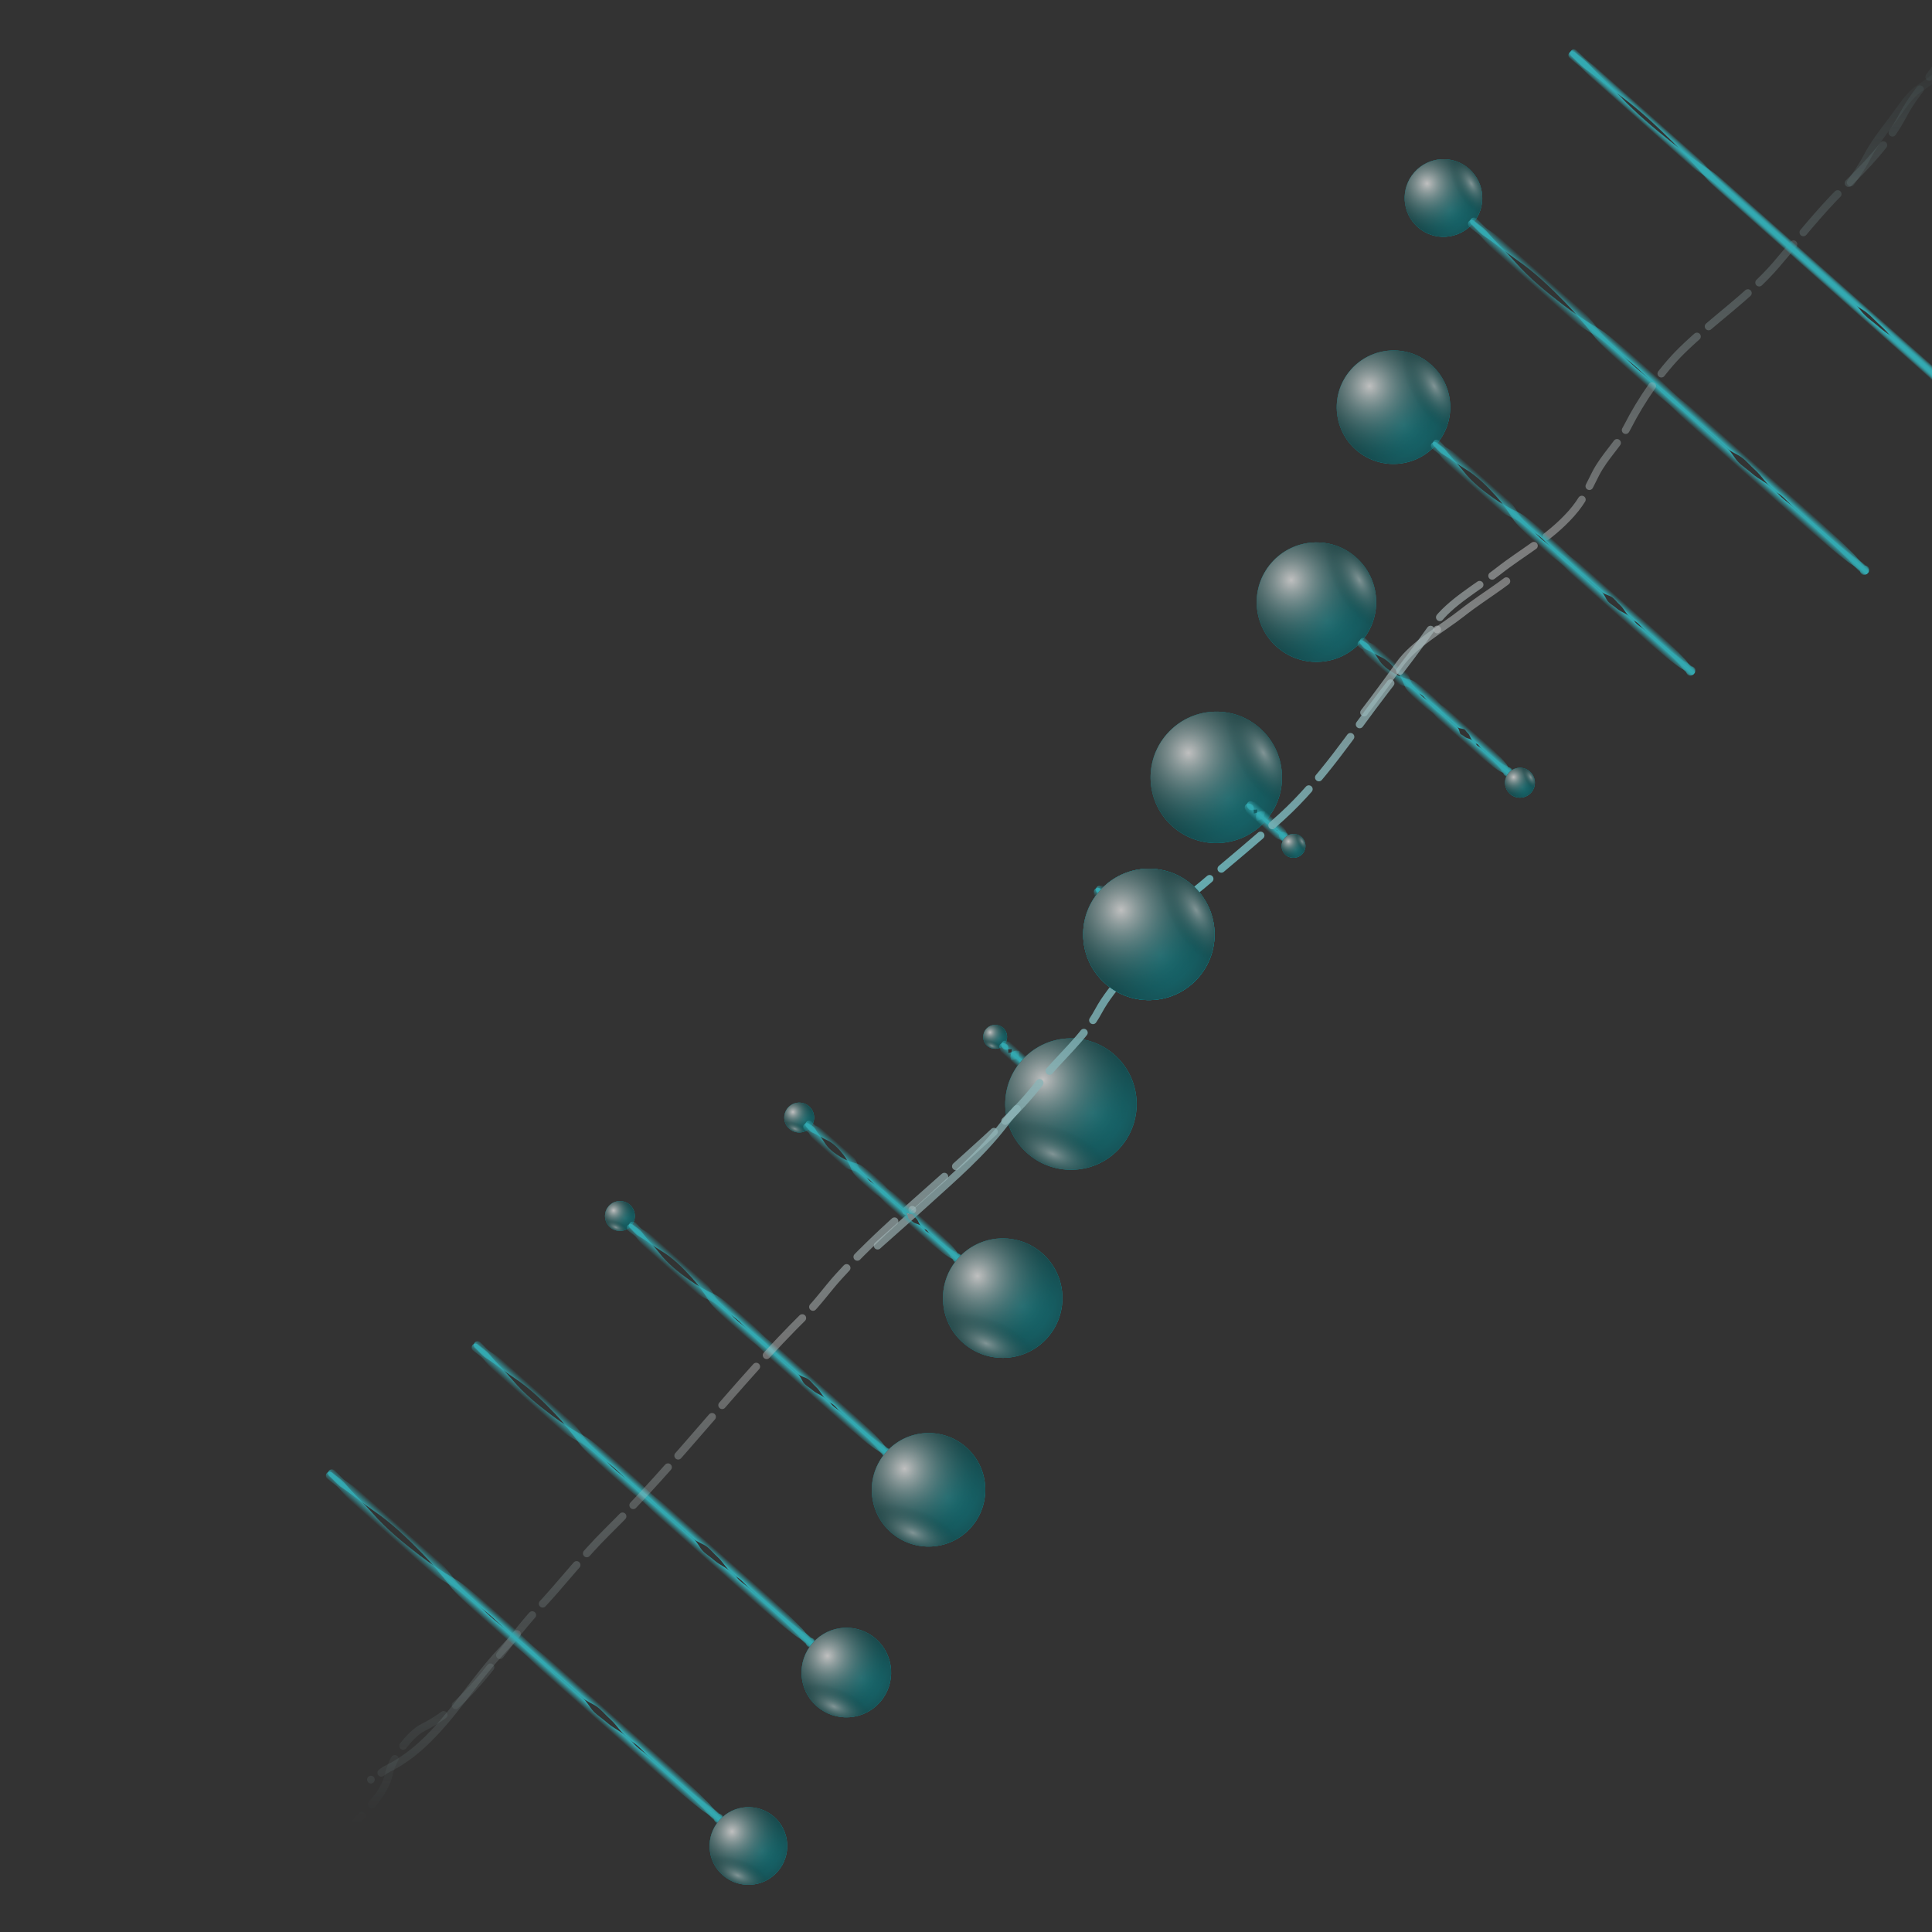 <?xml version="1.0" encoding="UTF-8" standalone="no" ?>
<!DOCTYPE svg PUBLIC "-//W3C//DTD SVG 1.1//EN" "http://www.w3.org/Graphics/SVG/1.1/DTD/svg11.dtd">
<svg xmlns="http://www.w3.org/2000/svg" xmlns:xlink="http://www.w3.org/1999/xlink" version="1.1" width="1080" height="1080" viewBox="0 0 1080 1080" xml:space="preserve">
<rect x="0" y="0" width="1080" height="1080" fill="#333333" stroke="none"/>
<desc>Created with Fabric.js 5.2.4</desc>
<defs>
</defs>
<g transform="matrix(1 0 0 1 540 540)" id="0cb69bc9-2c1a-439e-8780-18df04156a9c"  >
<rect style="stroke: none; stroke-width: 1; stroke-dasharray: none; stroke-linecap: butt; stroke-dashoffset: 0; stroke-linejoin: miter; stroke-miterlimit: 4; fill: rgb(255,255,255); fill-rule: nonzero; opacity: 1; visibility: hidden;" vector-effect="non-scaling-stroke"  x="-540" y="-540" rx="0" ry="0" width="1080" height="1080" />
</g>
<g transform="matrix(1 0 0 1 540 540)" id="e4878b40-3dc1-4276-b6d0-454819149cde"  >
</g>
<g transform="matrix(1 0 0 1 800.38 427.56)"  >
<g style="opacity: 0.69;" vector-effect="non-scaling-stroke"   >
		<g transform="matrix(1 0 0 1 213.18 -95.2)"  >
<rect style="stroke: none; stroke-width: 1; stroke-dasharray: none; stroke-linecap: butt; stroke-dashoffset: 0; stroke-linejoin: miter; stroke-miterlimit: 4; fill: rgb(255,255,255); fill-rule: nonzero; opacity: 1; visibility: hidden;" vector-effect="non-scaling-stroke"  x="-540" y="-540" rx="0" ry="0" width="1080" height="1080" />
</g>
		<g transform="matrix(1 0 0 1 -213.17 -57.68)"  >
<rect style="stroke: none; stroke-width: 1; stroke-dasharray: none; stroke-linecap: butt; stroke-dashoffset: 0; stroke-linejoin: miter; stroke-miterlimit: 4; fill: rgb(255,255,255); fill-rule: nonzero; opacity: 1; visibility: hidden;" vector-effect="non-scaling-stroke"  x="-540" y="-540" rx="0" ry="0" width="1080" height="1080" />
</g>
		<g transform="matrix(1 0 0 1 -440.72 408.24)"  >
<linearGradient id="SVGID_SVGID_SVGID_paint0_linear_166_10863_3_3_3" gradientUnits="userSpaceOnUse" gradientTransform="matrix(1 0 0 1 0 0)"  x1="52.892" y1="709.057" x2="47.784" y2="714.814">
<stop offset="0%" style="stop-color:rgb(52,224,236);stop-opacity: 0"/>
<stop offset="43%" style="stop-color:rgb(51,223,235);stop-opacity: 1"/>
<stop offset="100%" style="stop-color:rgb(52,224,236);stop-opacity: 0"/>
</linearGradient>
<path style="stroke: url(#SVGID_SVGID_SVGID_paint0_linear_166_10863_3_3_3); stroke-width: 4.317; stroke-dasharray: none; stroke-linecap: round; stroke-dashoffset: 0; stroke-linejoin: miter; stroke-miterlimit: 4; fill: none; fill-rule: nonzero; opacity: 1;" vector-effect="non-scaling-stroke"  transform=" translate(-50.13, -712.23)" d="M -43.718 629.693 C -41.596 631.576 -39.292 632.712 -37.398 635.084 C -33.38 640.115 -28.663 644.531 -24.505 649.442 C -17.912 657.227 -9.751 663.816 -1.634 669.896 C 3.732 673.916 9.498 677.56 15.488 680.764 C 20.713 683.558 24.676 687.797 29.549 691.024 C 39.974 697.927 47.069 708.814 57.137 716.204 C 64.794 721.824 71.758 728.257 78.858 734.556 C 81.14 736.581 84.282 737.352 86.768 739.197 C 89.051 740.891 90.847 743.248 92.977 745.138 C 96.663 748.408 99.094 753.645 103.393 756.109 C 106.793 758.057 109.198 761.476 112.144 764.089 C 117.246 768.616 121.869 773.691 126.981 778.226 C 130.582 781.421 133.889 784.782 137.224 788.233 C 138.622 789.679 139.644 791.407 141.144 792.738 C 141.46 793.018 144.259 795.903 143.966 794.269" stroke-linecap="round" />
</g>
		<g transform="matrix(1 0 0 1 -440.26 407.73)"  >
<linearGradient id="SVGID_SVGID_SVGID_paint1_linear_166_10863_4_4_4" gradientUnits="userSpaceOnUse" gradientTransform="matrix(1 0 0 1 0 0)"  x1="47.784" y1="714.814" x2="52.893" y2="709.057">
<stop offset="0%" style="stop-color:rgb(52,224,236);stop-opacity: 0"/>
<stop offset="43%" style="stop-color:rgb(51,223,235);stop-opacity: 1"/>
<stop offset="100%" style="stop-color:rgb(52,224,236);stop-opacity: 0"/>
</linearGradient>
<path style="stroke: url(#SVGID_SVGID_SVGID_paint1_linear_166_10863_4_4_4); stroke-width: 4.317; stroke-dasharray: none; stroke-linecap: round; stroke-dashoffset: 0; stroke-linejoin: miter; stroke-miterlimit: 4; fill: none; fill-rule: nonzero; opacity: 1;" vector-effect="non-scaling-stroke"  transform=" translate(-50.59, -711.72)" d="M -42.518 628.341 C -40.396 630.224 -38.993 632.376 -36.413 633.974 C -30.939 637.365 -25.993 641.522 -20.622 645.066 C -12.107 650.685 -4.593 658.004 2.41 665.339 C 7.04 670.188 11.345 675.48 15.239 681.045 C 18.636 685.9 23.316 689.33 27.101 693.785 C 35.196 703.313 46.849 709.062 55.386 718.179 C 61.878 725.112 69.094 731.26 76.194 737.559 C 78.477 739.584 79.616 742.612 81.744 744.861 C 83.697 746.926 86.251 748.428 88.382 750.318 C 92.067 753.588 97.557 755.378 100.515 759.354 C 102.854 762.497 106.535 764.479 109.481 767.092 C 114.583 771.619 120.172 775.605 125.284 780.141 C 128.885 783.336 132.615 786.219 136.439 789.119 C 138.041 790.334 139.878 791.144 141.378 792.475 C 141.694 792.755 144.892 795.191 143.234 795.094" stroke-linecap="round" />
</g>
		<g transform="matrix(0.75 0.66 -0.66 0.75 -327.27 507.41)"  >
<circle style="stroke: none; stroke-width: 1; stroke-dasharray: none; stroke-linecap: butt; stroke-dashoffset: 0; stroke-linejoin: miter; stroke-miterlimit: 4; fill: rgb(10,205,221); fill-rule: nonzero; opacity: 1;" vector-effect="non-scaling-stroke"  cx="0" cy="0" r="25.07" />
</g>
		<g transform="matrix(0.75 0.66 -0.66 0.75 -327.27 507.41)"  >
<radialGradient id="SVGID_SVGID_SVGID_paint2_radial_166_10863_5_5_5" gradientUnits="userSpaceOnUse" gradientTransform="matrix(-8.67 28.06 -28.06 -8.67 8.67 -2.99)"  cx="0" cy="0" r="1" fx="0" fy="0">
<stop offset="0%" style="stop-color:rgb(10,143,152);stop-opacity: 1"/>
<stop offset="100%" style="stop-color:rgb(6,68,72);stop-opacity: 1"/>
</radialGradient>
<circle style="stroke: none; stroke-width: 1; stroke-dasharray: none; stroke-linecap: butt; stroke-dashoffset: 0; stroke-linejoin: miter; stroke-miterlimit: 4; fill: url(#SVGID_SVGID_SVGID_paint2_radial_166_10863_5_5_5); fill-rule: nonzero; opacity: 1;" vector-effect="non-scaling-stroke"  cx="0" cy="0" r="25.07" />
</g>
		<g transform="matrix(0.75 0.66 -0.66 0.75 -327.27 507.41)"  >
<radialGradient id="SVGID_SVGID_SVGID_paint3_radial_166_10863_6_6_6" gradientUnits="userSpaceOnUse" gradientTransform="matrix(34.4 2.82 -2.82 34.4 -14.12 0)"  cx="0" cy="0" r="1" fx="0" fy="0">
<stop offset="0%" style="stop-color:rgb(255,255,255);stop-opacity: 1"/>
<stop offset="100%" style="stop-color:rgb(3,61,58);stop-opacity: 0"/>
</radialGradient>
<circle style="stroke: none; stroke-width: 1; stroke-dasharray: none; stroke-linecap: butt; stroke-dashoffset: 0; stroke-linejoin: miter; stroke-miterlimit: 4; fill: url(#SVGID_SVGID_SVGID_paint3_radial_166_10863_6_6_6); fill-rule: nonzero; opacity: 1;" vector-effect="non-scaling-stroke"  cx="0" cy="0" r="25.07" />
</g>
		<g transform="matrix(0.75 0.66 -0.66 0.75 -327.27 507.41)"  >
<radialGradient id="SVGID_SVGID_SVGID_paint4_radial_166_10863_7_7_7" gradientUnits="userSpaceOnUse" gradientTransform="matrix(21.44 -7.59 3.49 9.87 7.33 18.9)"  cx="0" cy="0" r="1" fx="0" fy="0">
<stop offset="0%" style="stop-color:rgb(255,255,255);stop-opacity: 0.62"/>
<stop offset="100%" style="stop-color:rgb(3,61,58);stop-opacity: 0"/>
</radialGradient>
<circle style="stroke: none; stroke-width: 1; stroke-dasharray: none; stroke-linecap: butt; stroke-dashoffset: 0; stroke-linejoin: miter; stroke-miterlimit: 4; fill: url(#SVGID_SVGID_SVGID_paint4_radial_166_10863_7_7_7); fill-rule: nonzero; opacity: 1;" vector-effect="non-scaling-stroke"  cx="0" cy="0" r="25.07" />
</g>
		<g transform="matrix(0.75 0.66 -0.66 0.75 -453.84 252.19)"  >
<circle style="stroke: none; stroke-width: 1; stroke-dasharray: none; stroke-linecap: butt; stroke-dashoffset: 0; stroke-linejoin: miter; stroke-miterlimit: 4; fill: rgb(10,205,221); fill-rule: nonzero; opacity: 1;" vector-effect="non-scaling-stroke"  cx="0" cy="0" r="8.354" />
</g>
		<g transform="matrix(0.75 0.66 -0.66 0.75 -453.84 252.19)"  >
<radialGradient id="SVGID_SVGID_SVGID_paint5_radial_166_10863_8_8_8" gradientUnits="userSpaceOnUse" gradientTransform="matrix(-2.89 9.35 -9.35 -2.89 2.89 -1)"  cx="0" cy="0" r="1" fx="0" fy="0">
<stop offset="0%" style="stop-color:rgb(10,143,152);stop-opacity: 1"/>
<stop offset="100%" style="stop-color:rgb(6,68,72);stop-opacity: 1"/>
</radialGradient>
<circle style="stroke: none; stroke-width: 1; stroke-dasharray: none; stroke-linecap: butt; stroke-dashoffset: 0; stroke-linejoin: miter; stroke-miterlimit: 4; fill: url(#SVGID_SVGID_SVGID_paint5_radial_166_10863_8_8_8); fill-rule: nonzero; opacity: 1;" vector-effect="non-scaling-stroke"  cx="0" cy="0" r="8.354" />
</g>
		<g transform="matrix(0.75 0.66 -0.66 0.75 -453.84 252.19)"  >
<radialGradient id="SVGID_SVGID_SVGID_paint6_radial_166_10863_9_9_9" gradientUnits="userSpaceOnUse" gradientTransform="matrix(11.46 0.94 -0.94 11.46 -4.7 0)"  cx="0" cy="0" r="1" fx="0" fy="0">
<stop offset="0%" style="stop-color:rgb(255,255,255);stop-opacity: 1"/>
<stop offset="100%" style="stop-color:rgb(3,61,58);stop-opacity: 0"/>
</radialGradient>
<circle style="stroke: none; stroke-width: 1; stroke-dasharray: none; stroke-linecap: butt; stroke-dashoffset: 0; stroke-linejoin: miter; stroke-miterlimit: 4; fill: url(#SVGID_SVGID_SVGID_paint6_radial_166_10863_9_9_9); fill-rule: nonzero; opacity: 1;" vector-effect="non-scaling-stroke"  cx="0" cy="0" r="8.354" />
</g>
		<g transform="matrix(0.75 0.66 -0.66 0.75 -453.84 252.19)"  >
<radialGradient id="SVGID_SVGID_SVGID_paint7_radial_166_10863_10_10_10" gradientUnits="userSpaceOnUse" gradientTransform="matrix(7.15 -2.53 1.16 3.29 2.44 6.3)"  cx="0" cy="0" r="1" fx="0" fy="0">
<stop offset="0%" style="stop-color:rgb(255,255,255);stop-opacity: 0.62"/>
<stop offset="100%" style="stop-color:rgb(3,61,58);stop-opacity: 0"/>
</radialGradient>
<circle style="stroke: none; stroke-width: 1; stroke-dasharray: none; stroke-linecap: butt; stroke-dashoffset: 0; stroke-linejoin: miter; stroke-miterlimit: 4; fill: url(#SVGID_SVGID_SVGID_paint7_radial_166_10863_10_10_10); fill-rule: nonzero; opacity: 1;" vector-effect="non-scaling-stroke"  cx="0" cy="0" r="8.354" />
</g>
		<g transform="matrix(1 0 0 1 -376 321.78)"  >
<linearGradient id="SVGID_SVGID_SVGID_paint8_linear_166_10863_11_11_11" gradientUnits="userSpaceOnUse" gradientTransform="matrix(1 0 0 1 0 0)"  x1="117.595" y1="622.592" x2="112.487" y2="628.349">
<stop offset="0%" style="stop-color:rgb(52,224,236);stop-opacity: 0"/>
<stop offset="43%" style="stop-color:rgb(51,223,235);stop-opacity: 1"/>
<stop offset="100%" style="stop-color:rgb(52,224,236);stop-opacity: 0"/>
</linearGradient>
<path style="stroke: url(#SVGID_SVGID_SVGID_paint8_linear_166_10863_11_11_11); stroke-width: 4.317; stroke-dasharray: none; stroke-linecap: round; stroke-dashoffset: 0; stroke-linejoin: miter; stroke-miterlimit: 4; fill: none; fill-rule: nonzero; opacity: 1;" vector-effect="non-scaling-stroke"  transform=" translate(-114.85, -625.77)" d="M 43.053 562.808 C 44.674 564.246 46.54 564.995 47.906 566.897 C 50.804 570.934 54.379 574.338 57.413 578.251 C 62.222 584.453 68.533 589.4 74.864 593.896 C 79.05 596.869 83.627 599.458 88.45 601.626 C 92.657 603.518 95.599 606.851 99.451 609.171 C 107.689 614.134 112.571 623.056 120.442 628.498 C 126.428 632.636 131.718 637.584 137.141 642.395 C 138.884 643.942 141.52 644.264 143.462 645.626 C 145.245 646.876 146.527 648.777 148.154 650.221 C 150.97 652.719 152.466 657.127 155.908 658.83 C 158.63 660.177 160.317 662.958 162.567 664.955 C 166.465 668.413 169.882 672.417 173.787 675.882 C 176.537 678.322 179.014 680.946 181.503 683.647 C 182.546 684.779 183.231 686.207 184.377 687.224 C 184.618 687.438 186.709 689.695 186.647 688.265" stroke-linecap="round" />
</g>
		<g transform="matrix(1 0 0 1 -375.55 321.28)"  >
<linearGradient id="SVGID_SVGID_SVGID_paint9_linear_166_10863_12_12_12" gradientUnits="userSpaceOnUse" gradientTransform="matrix(1 0 0 1 0 0)"  x1="112.488" y1="628.349" x2="117.596" y2="622.592">
<stop offset="0%" style="stop-color:rgb(52,224,236);stop-opacity: 0"/>
<stop offset="43%" style="stop-color:rgb(51,223,235);stop-opacity: 1"/>
<stop offset="100%" style="stop-color:rgb(52,224,236);stop-opacity: 0"/>
</linearGradient>
<path style="stroke: url(#SVGID_SVGID_SVGID_paint9_linear_166_10863_12_12_12); stroke-width: 4.317; stroke-dasharray: none; stroke-linecap: round; stroke-dashoffset: 0; stroke-linejoin: miter; stroke-miterlimit: 4; fill: none; fill-rule: nonzero; opacity: 1;" vector-effect="non-scaling-stroke"  transform=" translate(-115.3, -625.27)" d="M 44.253 561.456 C 45.874 562.894 46.84 564.658 48.891 565.788 C 53.245 568.184 57.05 571.329 61.296 573.875 C 68.027 577.911 73.69 583.588 78.908 589.339 C 82.358 593.141 85.474 597.377 88.201 601.907 C 90.58 605.859 94.239 608.384 97.002 611.932 C 102.91 619.52 112.351 623.305 118.69 630.472 C 123.512 635.923 129.054 640.586 134.477 645.398 C 136.221 646.945 136.855 649.524 138.438 651.29 C 139.891 652.911 141.932 653.957 143.559 655.401 C 146.374 657.899 150.929 658.86 153.03 662.075 C 154.691 664.617 157.653 665.961 159.904 667.957 C 163.801 671.415 168.184 674.332 172.089 677.796 C 174.84 680.236 177.74 682.383 180.718 684.533 C 181.966 685.434 183.465 685.944 184.611 686.96 C 184.852 687.174 187.342 688.982 185.915 689.09" stroke-linecap="round" />
</g>
		<g transform="matrix(0.75 0.66 -0.66 0.75 -281.31 405.25)"  >
<circle style="stroke: none; stroke-width: 1; stroke-dasharray: none; stroke-linecap: butt; stroke-dashoffset: 0; stroke-linejoin: miter; stroke-miterlimit: 4; fill: rgb(10,205,221); fill-rule: nonzero; opacity: 1;" vector-effect="non-scaling-stroke"  cx="0" cy="0" r="31.755" />
</g>
		<g transform="matrix(0.75 0.66 -0.66 0.75 -281.31 405.25)"  >
<radialGradient id="SVGID_SVGID_SVGID_paint10_radial_166_10863_13_13_13" gradientUnits="userSpaceOnUse" gradientTransform="matrix(-10.98 35.54 -35.54 -10.98 10.98 -3.78)"  cx="0" cy="0" r="1" fx="0" fy="0">
<stop offset="0%" style="stop-color:rgb(10,143,152);stop-opacity: 1"/>
<stop offset="100%" style="stop-color:rgb(6,68,72);stop-opacity: 1"/>
</radialGradient>
<circle style="stroke: none; stroke-width: 1; stroke-dasharray: none; stroke-linecap: butt; stroke-dashoffset: 0; stroke-linejoin: miter; stroke-miterlimit: 4; fill: url(#SVGID_SVGID_SVGID_paint10_radial_166_10863_13_13_13); fill-rule: nonzero; opacity: 1;" vector-effect="non-scaling-stroke"  cx="0" cy="0" r="31.755" />
</g>
		<g transform="matrix(0.75 0.66 -0.66 0.75 -281.31 405.25)"  >
<radialGradient id="SVGID_SVGID_SVGID_paint11_radial_166_10863_14_14_14" gradientUnits="userSpaceOnUse" gradientTransform="matrix(43.57 3.57 -3.57 43.57 -17.88 0)"  cx="0" cy="0" r="1" fx="0" fy="0">
<stop offset="0%" style="stop-color:rgb(255,255,255);stop-opacity: 1"/>
<stop offset="100%" style="stop-color:rgb(3,61,58);stop-opacity: 0"/>
</radialGradient>
<circle style="stroke: none; stroke-width: 1; stroke-dasharray: none; stroke-linecap: butt; stroke-dashoffset: 0; stroke-linejoin: miter; stroke-miterlimit: 4; fill: url(#SVGID_SVGID_SVGID_paint11_radial_166_10863_14_14_14); fill-rule: nonzero; opacity: 1;" vector-effect="non-scaling-stroke"  cx="0" cy="0" r="31.755" />
</g>
		<g transform="matrix(0.75 0.66 -0.66 0.75 -281.31 405.25)"  >
<radialGradient id="SVGID_SVGID_SVGID_paint12_radial_166_10863_15_15_15" gradientUnits="userSpaceOnUse" gradientTransform="matrix(27.16 -9.62 4.43 12.5 9.28 23.94)"  cx="0" cy="0" r="1" fx="0" fy="0">
<stop offset="0%" style="stop-color:rgb(255,255,255);stop-opacity: 0.62"/>
<stop offset="100%" style="stop-color:rgb(3,61,58);stop-opacity: 0"/>
</radialGradient>
<circle style="stroke: none; stroke-width: 1; stroke-dasharray: none; stroke-linecap: butt; stroke-dashoffset: 0; stroke-linejoin: miter; stroke-miterlimit: 4; fill: url(#SVGID_SVGID_SVGID_paint12_radial_166_10863_15_15_15); fill-rule: nonzero; opacity: 1;" vector-effect="non-scaling-stroke"  cx="0" cy="0" r="31.755" />
</g>
		<g transform="matrix(0.75 0.66 -0.66 0.75 -244.08 152.04)"  >
<circle style="stroke: none; stroke-width: 1; stroke-dasharray: none; stroke-linecap: butt; stroke-dashoffset: 0; stroke-linejoin: miter; stroke-miterlimit: 4; fill: rgb(10,205,221); fill-rule: nonzero; opacity: 1;" vector-effect="non-scaling-stroke"  cx="0" cy="0" r="6.685" />
</g>
		<g transform="matrix(0.75 0.66 -0.66 0.75 -244.08 152.04)"  >
<radialGradient id="SVGID_SVGID_SVGID_paint13_radial_166_10863_16_16_16" gradientUnits="userSpaceOnUse" gradientTransform="matrix(-2.31 7.48 -7.48 -2.31 2.31 -0.8)"  cx="0" cy="0" r="1" fx="0" fy="0">
<stop offset="0%" style="stop-color:rgb(10,143,152);stop-opacity: 1"/>
<stop offset="100%" style="stop-color:rgb(6,68,72);stop-opacity: 1"/>
</radialGradient>
<circle style="stroke: none; stroke-width: 1; stroke-dasharray: none; stroke-linecap: butt; stroke-dashoffset: 0; stroke-linejoin: miter; stroke-miterlimit: 4; fill: url(#SVGID_SVGID_SVGID_paint13_radial_166_10863_16_16_16); fill-rule: nonzero; opacity: 1;" vector-effect="non-scaling-stroke"  cx="0" cy="0" r="6.685" />
</g>
		<g transform="matrix(0.75 0.66 -0.66 0.75 -244.08 152.04)"  >
<radialGradient id="SVGID_SVGID_SVGID_paint14_radial_166_10863_17_17_17" gradientUnits="userSpaceOnUse" gradientTransform="matrix(9.17 0.75 -0.75 9.17 -3.76 0)"  cx="0" cy="0" r="1" fx="0" fy="0">
<stop offset="0%" style="stop-color:rgb(255,255,255);stop-opacity: 1"/>
<stop offset="100%" style="stop-color:rgb(3,61,58);stop-opacity: 0"/>
</radialGradient>
<circle style="stroke: none; stroke-width: 1; stroke-dasharray: none; stroke-linecap: butt; stroke-dashoffset: 0; stroke-linejoin: miter; stroke-miterlimit: 4; fill: url(#SVGID_SVGID_SVGID_paint14_radial_166_10863_17_17_17); fill-rule: nonzero; opacity: 1;" vector-effect="non-scaling-stroke"  cx="0" cy="0" r="6.685" />
</g>
		<g transform="matrix(0.75 0.66 -0.66 0.75 -244.08 152.04)"  >
<radialGradient id="SVGID_SVGID_SVGID_paint15_radial_166_10863_18_18_18" gradientUnits="userSpaceOnUse" gradientTransform="matrix(5.72 -2.03 0.93 2.63 1.95 5.04)"  cx="0" cy="0" r="1" fx="0" fy="0">
<stop offset="0%" style="stop-color:rgb(255,255,255);stop-opacity: 0.62"/>
<stop offset="100%" style="stop-color:rgb(3,61,58);stop-opacity: 0"/>
</radialGradient>
<circle style="stroke: none; stroke-width: 1; stroke-dasharray: none; stroke-linecap: butt; stroke-dashoffset: 0; stroke-linejoin: miter; stroke-miterlimit: 4; fill: url(#SVGID_SVGID_SVGID_paint15_radial_166_10863_18_18_18); fill-rule: nonzero; opacity: 1;" vector-effect="non-scaling-stroke"  cx="0" cy="0" r="6.685" />
</g>
		<g transform="matrix(1 0 0 1 -229.69 165.81)"  >
<linearGradient id="SVGID_SVGID_SVGID_paint16_linear_166_10863_19_19_19" gradientUnits="userSpaceOnUse" gradientTransform="matrix(1 0 0 1 0 0)"  x1="263.866" y1="466.546" x2="258.758" y2="472.303">
<stop offset="0%" style="stop-color:rgb(52,224,236);stop-opacity: 0"/>
<stop offset="43%" style="stop-color:rgb(51,223,235);stop-opacity: 1"/>
<stop offset="100%" style="stop-color:rgb(52,224,236);stop-opacity: 0"/>
</linearGradient>
<path style="stroke: url(#SVGID_SVGID_SVGID_paint16_linear_166_10863_19_19_19); stroke-width: 4.317; stroke-dasharray: none; stroke-linecap: round; stroke-dashoffset: 0; stroke-linejoin: miter; stroke-miterlimit: 4; fill: none; fill-rule: nonzero; opacity: 1;" vector-effect="non-scaling-stroke"  transform=" translate(-261.19, -469.8)" d="M 251.223 461.682 C 251.439 461.873 252.077 461.532 251.961 462.12 C 251.715 463.368 252.091 463.933 251.969 465.045 C 251.775 466.809 252.894 467.15 254.219 467.204 C 255.094 467.239 256.336 466.869 257.886 466.133 C 259.237 465.492 259.318 466.285 260.302 466.061 C 262.407 465.583 261.079 468.996 262.789 468.971 C 264.09 468.952 264.684 469.733 265.405 470.373 C 265.636 470.578 266.855 469.643 267.268 469.648 C 267.648 469.654 267.49 470.277 267.706 470.469 C 268.08 470.801 266.953 472.881 267.992 472.452 C 268.814 472.113 268.485 473.106 268.784 473.371 C 269.302 473.831 269.338 474.835 269.857 475.296 C 270.222 475.62 270.368 476.176 270.487 476.774 C 270.537 477.024 270.275 477.612 270.427 477.747 C 270.459 477.776 270.564 478.271 271.147 477.414" stroke-linecap="round" />
</g>
		<g transform="matrix(1 0 0 1 -229.24 165.31)"  >
<linearGradient id="SVGID_SVGID_SVGID_paint17_linear_166_10863_20_20_20" gradientUnits="userSpaceOnUse" gradientTransform="matrix(1 0 0 1 0 0)"  x1="258.759" y1="472.303" x2="263.867" y2="466.546">
<stop offset="0%" style="stop-color:rgb(52,224,236);stop-opacity: 0"/>
<stop offset="43%" style="stop-color:rgb(51,223,235);stop-opacity: 1"/>
<stop offset="100%" style="stop-color:rgb(52,224,236);stop-opacity: 0"/>
</linearGradient>
<path style="stroke: url(#SVGID_SVGID_SVGID_paint17_linear_166_10863_20_20_20); stroke-width: 4.317; stroke-dasharray: none; stroke-linecap: round; stroke-dashoffset: 0; stroke-linejoin: miter; stroke-miterlimit: 4; fill: none; fill-rule: nonzero; opacity: 1;" vector-effect="non-scaling-stroke"  transform=" translate(-261.64, -469.28)" d="M 252.423 460.33 C 252.639 460.521 252.376 461.196 252.947 461.01 C 254.156 460.618 254.762 460.923 255.852 460.67 C 257.58 460.267 258.052 461.338 258.263 462.646 C 258.402 463.511 258.183 464.789 257.637 466.415 C 257.16 467.833 257.958 467.818 257.853 468.822 C 257.628 470.969 260.859 469.245 261.038 470.946 C 261.174 472.239 262.02 472.736 262.741 473.375 C 262.973 473.581 262.189 474.902 262.244 475.312 C 262.294 475.689 262.894 475.457 263.111 475.649 C 263.485 475.981 265.416 474.614 265.114 475.697 C 264.875 476.553 265.822 476.109 266.121 476.374 C 266.639 476.834 267.64 476.749 268.159 477.21 C 268.525 477.534 269.094 477.612 269.702 477.66 C 269.956 477.679 270.509 477.349 270.661 477.484 C 270.693 477.512 271.197 477.558 270.416 478.239" stroke-linecap="round" />
</g>
		<g transform="matrix(0.75 0.66 -0.66 0.75 -201.71 189.62)"  >
<circle style="stroke: none; stroke-width: 1; stroke-dasharray: none; stroke-linecap: butt; stroke-dashoffset: 0; stroke-linejoin: miter; stroke-miterlimit: 4; fill: rgb(10,205,221); fill-rule: nonzero; opacity: 1;" vector-effect="non-scaling-stroke"  cx="0" cy="0" r="36.77" />
</g>
		<g transform="matrix(0.75 0.66 -0.66 0.75 -201.71 189.62)"  >
<radialGradient id="SVGID_SVGID_SVGID_paint18_radial_166_10863_21_21_21" gradientUnits="userSpaceOnUse" gradientTransform="matrix(-12.71 41.15 -41.15 -12.71 12.72 -4.38)"  cx="0" cy="0" r="1" fx="0" fy="0">
<stop offset="0%" style="stop-color:rgb(10,143,152);stop-opacity: 1"/>
<stop offset="100%" style="stop-color:rgb(6,68,72);stop-opacity: 1"/>
</radialGradient>
<circle style="stroke: none; stroke-width: 1; stroke-dasharray: none; stroke-linecap: butt; stroke-dashoffset: 0; stroke-linejoin: miter; stroke-miterlimit: 4; fill: url(#SVGID_SVGID_SVGID_paint18_radial_166_10863_21_21_21); fill-rule: nonzero; opacity: 1;" vector-effect="non-scaling-stroke"  cx="0" cy="0" r="36.77" />
</g>
		<g transform="matrix(0.75 0.66 -0.66 0.75 -201.71 189.62)"  >
<radialGradient id="SVGID_SVGID_SVGID_paint19_radial_166_10863_22_22_22" gradientUnits="userSpaceOnUse" gradientTransform="matrix(50.45 4.14 -4.14 50.45 -20.7 0)"  cx="0" cy="0" r="1" fx="0" fy="0">
<stop offset="0%" style="stop-color:rgb(255,255,255);stop-opacity: 1"/>
<stop offset="100%" style="stop-color:rgb(3,61,58);stop-opacity: 0"/>
</radialGradient>
<circle style="stroke: none; stroke-width: 1; stroke-dasharray: none; stroke-linecap: butt; stroke-dashoffset: 0; stroke-linejoin: miter; stroke-miterlimit: 4; fill: url(#SVGID_SVGID_SVGID_paint19_radial_166_10863_22_22_22); fill-rule: nonzero; opacity: 1;" vector-effect="non-scaling-stroke"  cx="0" cy="0" r="36.77" />
</g>
		<g transform="matrix(0.75 0.66 -0.66 0.75 -201.71 189.62)"  >
<radialGradient id="SVGID_SVGID_SVGID_paint20_radial_166_10863_23_23_23" gradientUnits="userSpaceOnUse" gradientTransform="matrix(31.45 -11.14 5.12 14.47 10.75 27.73)"  cx="0" cy="0" r="1" fx="0" fy="0">
<stop offset="0%" style="stop-color:rgb(255,255,255);stop-opacity: 0.62"/>
<stop offset="100%" style="stop-color:rgb(3,61,58);stop-opacity: 0"/>
</radialGradient>
<circle style="stroke: none; stroke-width: 1; stroke-dasharray: none; stroke-linecap: butt; stroke-dashoffset: 0; stroke-linejoin: miter; stroke-miterlimit: 4; fill: url(#SVGID_SVGID_SVGID_paint20_radial_166_10863_23_23_23); fill-rule: nonzero; opacity: 1;" vector-effect="non-scaling-stroke"  cx="0" cy="0" r="36.77" />
</g>
		<g transform="matrix(0.75 0.66 0.66 -0.75 -120.46 7)"  >
<circle style="stroke: none; stroke-width: 1; stroke-dasharray: none; stroke-linecap: butt; stroke-dashoffset: 0; stroke-linejoin: miter; stroke-miterlimit: 4; fill: rgb(10,205,221); fill-rule: nonzero; opacity: 1;" vector-effect="non-scaling-stroke"  cx="0" cy="0" r="36.768" />
</g>
		<g transform="matrix(0.75 0.66 0.66 -0.75 -120.46 7)"  >
<radialGradient id="SVGID_SVGID_SVGID_paint21_radial_166_10863_24_24_24" gradientUnits="userSpaceOnUse" gradientTransform="matrix(-12.71 41.15 -41.15 -12.71 12.71 -4.38)"  cx="0" cy="0" r="1" fx="0" fy="0">
<stop offset="0%" style="stop-color:rgb(10,143,152);stop-opacity: 1"/>
<stop offset="100%" style="stop-color:rgb(6,68,72);stop-opacity: 1"/>
</radialGradient>
<circle style="stroke: none; stroke-width: 1; stroke-dasharray: none; stroke-linecap: butt; stroke-dashoffset: 0; stroke-linejoin: miter; stroke-miterlimit: 4; fill: url(#SVGID_SVGID_SVGID_paint21_radial_166_10863_24_24_24); fill-rule: nonzero; opacity: 1;" vector-effect="non-scaling-stroke"  cx="0" cy="0" r="36.768" />
</g>
		<g transform="matrix(0.75 0.66 0.66 -0.75 -120.46 7)"  >
<radialGradient id="SVGID_SVGID_SVGID_paint22_radial_166_10863_25_25_25" gradientUnits="userSpaceOnUse" gradientTransform="matrix(50.45 4.14 -4.14 50.45 -20.7 0)"  cx="0" cy="0" r="1" fx="0" fy="0">
<stop offset="0%" style="stop-color:rgb(255,255,255);stop-opacity: 1"/>
<stop offset="100%" style="stop-color:rgb(3,61,58);stop-opacity: 0"/>
</radialGradient>
<circle style="stroke: none; stroke-width: 1; stroke-dasharray: none; stroke-linecap: butt; stroke-dashoffset: 0; stroke-linejoin: miter; stroke-miterlimit: 4; fill: url(#SVGID_SVGID_SVGID_paint22_radial_166_10863_25_25_25); fill-rule: nonzero; opacity: 1;" vector-effect="non-scaling-stroke"  cx="0" cy="0" r="36.768" />
</g>
		<g transform="matrix(0.75 0.66 0.66 -0.75 -120.46 7)"  >
<radialGradient id="SVGID_SVGID_SVGID_paint23_radial_166_10863_26_26_26" gradientUnits="userSpaceOnUse" gradientTransform="matrix(31.45 -11.14 5.12 14.47 10.75 27.72)"  cx="0" cy="0" r="1" fx="0" fy="0">
<stop offset="0%" style="stop-color:rgb(255,255,255);stop-opacity: 0.62"/>
<stop offset="100%" style="stop-color:rgb(3,61,58);stop-opacity: 0"/>
</radialGradient>
<circle style="stroke: none; stroke-width: 1; stroke-dasharray: none; stroke-linecap: butt; stroke-dashoffset: 0; stroke-linejoin: miter; stroke-miterlimit: 4; fill: url(#SVGID_SVGID_SVGID_paint23_radial_166_10863_26_26_26); fill-rule: nonzero; opacity: 1;" vector-effect="non-scaling-stroke"  cx="0" cy="0" r="36.768" />
</g>
		<g transform="matrix(1 0 0 1 -92.46 31.92)"  >
<linearGradient id="SVGID_SVGID_SVGID_paint24_linear_166_10863_27_27_27" gradientUnits="userSpaceOnUse" gradientTransform="matrix(1 0 0 1 0 0)"  x1="401.096" y1="332.654" x2="395.988" y2="338.411">
<stop offset="0%" style="stop-color:rgb(52,224,236);stop-opacity: 0"/>
<stop offset="43%" style="stop-color:rgb(51,223,235);stop-opacity: 1"/>
<stop offset="100%" style="stop-color:rgb(52,224,236);stop-opacity: 0"/>
</linearGradient>
<path style="stroke: url(#SVGID_SVGID_SVGID_paint24_linear_166_10863_27_27_27); stroke-width: 4.317; stroke-dasharray: none; stroke-linecap: round; stroke-dashoffset: 0; stroke-linejoin: miter; stroke-miterlimit: 4; fill: none; fill-rule: nonzero; opacity: 1;" vector-effect="non-scaling-stroke"  transform=" translate(-398.42, -335.91)" d="M 388.454 327.789 C 388.669 327.98 389.308 327.64 389.192 328.228 C 388.946 329.476 389.322 330.041 389.199 331.153 C 389.005 332.917 390.125 333.258 391.449 333.311 C 392.325 333.347 393.567 332.977 395.116 332.241 C 396.468 331.599 396.548 332.393 397.532 332.169 C 399.637 331.691 398.31 335.104 400.02 335.079 C 401.32 335.06 401.914 335.841 402.635 336.48 C 402.867 336.686 404.085 335.75 404.499 335.756 C 404.879 335.761 404.72 336.385 404.936 336.577 C 405.311 336.909 404.184 338.989 405.223 338.56 C 406.044 338.221 405.716 339.214 406.015 339.479 C 406.533 339.939 406.568 340.943 407.087 341.403 C 407.453 341.728 407.598 342.284 407.718 342.881 C 407.767 343.132 407.505 343.72 407.658 343.855 C 407.69 343.883 407.795 344.378 408.378 343.521" stroke-linecap="round" />
</g>
		<g transform="matrix(1 0 0 1 -92.01 31.4)"  >
<linearGradient id="SVGID_SVGID_SVGID_paint25_linear_166_10863_28_28_28" gradientUnits="userSpaceOnUse" gradientTransform="matrix(1 0 0 1 0 0)"  x1="395.989" y1="338.411" x2="401.097" y2="332.654">
<stop offset="0%" style="stop-color:rgb(52,224,236);stop-opacity: 0"/>
<stop offset="43%" style="stop-color:rgb(51,223,235);stop-opacity: 1"/>
<stop offset="100%" style="stop-color:rgb(52,224,236);stop-opacity: 0"/>
</linearGradient>
<path style="stroke: url(#SVGID_SVGID_SVGID_paint25_linear_166_10863_28_28_28); stroke-width: 4.317; stroke-dasharray: none; stroke-linecap: round; stroke-dashoffset: 0; stroke-linejoin: miter; stroke-miterlimit: 4; fill: none; fill-rule: nonzero; opacity: 1;" vector-effect="non-scaling-stroke"  transform=" translate(-398.87, -335.39)" d="M 389.654 326.438 C 389.869 326.629 389.607 327.303 390.177 327.118 C 391.387 326.726 391.992 327.031 393.082 326.777 C 394.81 326.375 395.282 327.446 395.493 328.754 C 395.632 329.619 395.413 330.896 394.867 332.523 C 394.391 333.941 395.188 333.926 395.083 334.93 C 394.859 337.077 398.09 335.353 398.269 337.054 C 398.405 338.347 399.251 338.844 399.971 339.483 C 400.203 339.689 399.419 341.01 399.474 341.42 C 399.525 341.796 400.125 341.565 400.341 341.757 C 400.715 342.089 402.647 340.722 402.344 341.805 C 402.105 342.661 403.052 342.217 403.351 342.482 C 403.869 342.942 404.871 342.857 405.39 343.318 C 405.755 343.642 406.324 343.72 406.932 343.767 C 407.187 343.787 407.739 343.457 407.892 343.592 C 407.924 343.62 408.428 343.666 407.646 344.347" stroke-linecap="round" />
</g>
		<g transform="matrix(0.75 0.66 0.66 -0.75 -77.29 45.3)"  >
<circle style="stroke: none; stroke-width: 1; stroke-dasharray: none; stroke-linecap: butt; stroke-dashoffset: 0; stroke-linejoin: miter; stroke-miterlimit: 4; fill: rgb(10,205,221); fill-rule: nonzero; opacity: 1;" vector-effect="non-scaling-stroke"  cx="0" cy="0" r="6.685" />
</g>
		<g transform="matrix(0.75 0.66 0.66 -0.75 -77.29 45.3)"  >
<radialGradient id="SVGID_SVGID_SVGID_paint26_radial_166_10863_29_29_29" gradientUnits="userSpaceOnUse" gradientTransform="matrix(-2.31 7.48 -7.48 -2.31 2.31 -0.8)"  cx="0" cy="0" r="1" fx="0" fy="0">
<stop offset="0%" style="stop-color:rgb(10,143,152);stop-opacity: 1"/>
<stop offset="100%" style="stop-color:rgb(6,68,72);stop-opacity: 1"/>
</radialGradient>
<circle style="stroke: none; stroke-width: 1; stroke-dasharray: none; stroke-linecap: butt; stroke-dashoffset: 0; stroke-linejoin: miter; stroke-miterlimit: 4; fill: url(#SVGID_SVGID_SVGID_paint26_radial_166_10863_29_29_29); fill-rule: nonzero; opacity: 1;" vector-effect="non-scaling-stroke"  cx="0" cy="0" r="6.685" />
</g>
		<g transform="matrix(0.75 0.66 0.66 -0.75 -77.29 45.3)"  >
<radialGradient id="SVGID_SVGID_SVGID_paint27_radial_166_10863_30_30_30" gradientUnits="userSpaceOnUse" gradientTransform="matrix(9.17 0.75 -0.75 9.17 -3.76 0)"  cx="0" cy="0" r="1" fx="0" fy="0">
<stop offset="0%" style="stop-color:rgb(255,255,255);stop-opacity: 1"/>
<stop offset="100%" style="stop-color:rgb(3,61,58);stop-opacity: 0"/>
</radialGradient>
<circle style="stroke: none; stroke-width: 1; stroke-dasharray: none; stroke-linecap: butt; stroke-dashoffset: 0; stroke-linejoin: miter; stroke-miterlimit: 4; fill: url(#SVGID_SVGID_SVGID_paint27_radial_166_10863_30_30_30); fill-rule: nonzero; opacity: 1;" vector-effect="non-scaling-stroke"  cx="0" cy="0" r="6.685" />
</g>
		<g transform="matrix(0.75 0.66 0.66 -0.75 -77.29 45.3)"  >
<radialGradient id="SVGID_SVGID_SVGID_paint28_radial_166_10863_31_31_31" gradientUnits="userSpaceOnUse" gradientTransform="matrix(5.72 -2.03 0.93 2.63 1.95 5.04)"  cx="0" cy="0" r="1" fx="0" fy="0">
<stop offset="0%" style="stop-color:rgb(255,255,255);stop-opacity: 0.62"/>
<stop offset="100%" style="stop-color:rgb(3,61,58);stop-opacity: 0"/>
</radialGradient>
<circle style="stroke: none; stroke-width: 1; stroke-dasharray: none; stroke-linecap: butt; stroke-dashoffset: 0; stroke-linejoin: miter; stroke-miterlimit: 4; fill: url(#SVGID_SVGID_SVGID_paint28_radial_166_10863_31_31_31); fill-rule: nonzero; opacity: 1;" vector-effect="non-scaling-stroke"  cx="0" cy="0" r="6.685" />
</g>
		<g transform="matrix(0.75 0.66 0.66 -0.75 -64.48 -90.95)"  >
<circle style="stroke: none; stroke-width: 1; stroke-dasharray: none; stroke-linecap: butt; stroke-dashoffset: 0; stroke-linejoin: miter; stroke-miterlimit: 4; fill: rgb(10,205,221); fill-rule: nonzero; opacity: 1;" vector-effect="non-scaling-stroke"  cx="0" cy="0" r="33.425" />
</g>
		<g transform="matrix(0.75 0.66 0.66 -0.75 -64.48 -90.95)"  >
<radialGradient id="SVGID_SVGID_SVGID_paint29_radial_166_10863_32_32_32" gradientUnits="userSpaceOnUse" gradientTransform="matrix(-11.56 37.41 -37.41 -11.56 11.56 -3.98)"  cx="0" cy="0" r="1" fx="0" fy="0">
<stop offset="0%" style="stop-color:rgb(10,143,152);stop-opacity: 1"/>
<stop offset="100%" style="stop-color:rgb(6,68,72);stop-opacity: 1"/>
</radialGradient>
<circle style="stroke: none; stroke-width: 1; stroke-dasharray: none; stroke-linecap: butt; stroke-dashoffset: 0; stroke-linejoin: miter; stroke-miterlimit: 4; fill: url(#SVGID_SVGID_SVGID_paint29_radial_166_10863_32_32_32); fill-rule: nonzero; opacity: 1;" vector-effect="non-scaling-stroke"  cx="0" cy="0" r="33.425" />
</g>
		<g transform="matrix(0.75 0.66 0.66 -0.75 -64.48 -90.95)"  >
<radialGradient id="SVGID_SVGID_SVGID_paint30_radial_166_10863_33_33_33" gradientUnits="userSpaceOnUse" gradientTransform="matrix(45.86 3.76 -3.76 45.86 -18.82 0)"  cx="0" cy="0" r="1" fx="0" fy="0">
<stop offset="0%" style="stop-color:rgb(255,255,255);stop-opacity: 1"/>
<stop offset="100%" style="stop-color:rgb(3,61,58);stop-opacity: 0"/>
</radialGradient>
<circle style="stroke: none; stroke-width: 1; stroke-dasharray: none; stroke-linecap: butt; stroke-dashoffset: 0; stroke-linejoin: miter; stroke-miterlimit: 4; fill: url(#SVGID_SVGID_SVGID_paint30_radial_166_10863_33_33_33); fill-rule: nonzero; opacity: 1;" vector-effect="non-scaling-stroke"  cx="0" cy="0" r="33.425" />
</g>
		<g transform="matrix(0.75 0.66 0.66 -0.75 -64.48 -90.95)"  >
<radialGradient id="SVGID_SVGID_SVGID_paint31_radial_166_10863_34_34_34" gradientUnits="userSpaceOnUse" gradientTransform="matrix(28.59 -10.13 4.66 13.15 9.77 25.2)"  cx="0" cy="0" r="1" fx="0" fy="0">
<stop offset="0%" style="stop-color:rgb(255,255,255);stop-opacity: 0.62"/>
<stop offset="100%" style="stop-color:rgb(3,61,58);stop-opacity: 0"/>
</radialGradient>
<circle style="stroke: none; stroke-width: 1; stroke-dasharray: none; stroke-linecap: butt; stroke-dashoffset: 0; stroke-linejoin: miter; stroke-miterlimit: 4; fill: url(#SVGID_SVGID_SVGID_paint31_radial_166_10863_34_34_34); fill-rule: nonzero; opacity: 1;" vector-effect="non-scaling-stroke"  cx="0" cy="0" r="33.425" />
</g>
		<g transform="matrix(1 0 0 1 1.8 -31.75)"  >
<linearGradient id="SVGID_SVGID_SVGID_paint32_linear_166_10863_35_35_35" gradientUnits="userSpaceOnUse" gradientTransform="matrix(1 0 0 1 0 0)"  x1="495.366" y1="269.043" x2="490.258" y2="274.8">
<stop offset="0%" style="stop-color:rgb(52,224,236);stop-opacity: 0"/>
<stop offset="43%" style="stop-color:rgb(51,223,235);stop-opacity: 1"/>
<stop offset="100%" style="stop-color:rgb(52,224,236);stop-opacity: 0"/>
</linearGradient>
<path style="stroke: url(#SVGID_SVGID_SVGID_paint32_linear_166_10863_35_35_35); stroke-width: 4.317; stroke-dasharray: none; stroke-linecap: round; stroke-dashoffset: 0; stroke-linejoin: miter; stroke-miterlimit: 4; fill: none; fill-rule: nonzero; opacity: 1;" vector-effect="non-scaling-stroke"  transform=" translate(-492.65, -272.24)" d="M 451.505 236.48 C 452.429 237.3 453.686 237.509 454.318 238.76 C 455.657 241.415 457.647 243.411 459.116 245.936 C 461.446 249.938 465.183 252.602 469.033 254.896 C 471.578 256.413 474.502 257.536 477.702 258.265 C 480.494 258.9 482.018 260.975 484.448 262.034 C 489.646 264.3 491.45 270.492 496.268 273.224 C 499.932 275.301 502.894 278.184 505.986 280.927 C 506.981 281.81 508.914 281.508 510.098 282.198 C 511.186 282.831 511.754 284.099 512.682 284.922 C 514.287 286.347 514.483 289.601 516.734 290.247 C 518.514 290.758 519.202 292.653 520.485 293.791 C 522.708 295.763 524.449 298.281 526.675 300.256 C 528.244 301.648 529.565 303.247 530.88 304.905 C 531.43 305.6 531.646 306.612 532.299 307.192 C 532.437 307.314 533.544 308.697 533.801 307.551" stroke-linecap="round" />
</g>
		<g transform="matrix(1 0 0 1 2.21 -32.24)"  >
<linearGradient id="SVGID_SVGID_SVGID_paint33_linear_166_10863_36_36_36" gradientUnits="userSpaceOnUse" gradientTransform="matrix(1 0 0 1 0 0)"  x1="490.258" y1="274.8" x2="495.367" y2="269.043">
<stop offset="0%" style="stop-color:rgb(52,224,236);stop-opacity: 0"/>
<stop offset="43%" style="stop-color:rgb(51,223,235);stop-opacity: 1"/>
<stop offset="100%" style="stop-color:rgb(52,224,236);stop-opacity: 0"/>
</linearGradient>
<path style="stroke: url(#SVGID_SVGID_SVGID_paint33_linear_166_10863_36_36_36); stroke-width: 4.317; stroke-dasharray: none; stroke-linecap: round; stroke-dashoffset: 0; stroke-linejoin: miter; stroke-miterlimit: 4; fill: none; fill-rule: nonzero; opacity: 1;" vector-effect="non-scaling-stroke"  transform=" translate(-493.09, -271.75)" d="M 452.704 235.128 C 453.629 235.948 453.986 237.172 455.303 237.65 C 458.098 238.664 460.318 240.402 462.999 241.56 C 467.25 243.396 470.341 246.79 473.077 250.339 C 474.886 252.685 476.348 255.455 477.453 258.546 C 478.417 261.242 480.658 262.508 481.999 264.795 C 484.868 269.686 491.23 270.74 494.517 275.198 C 497.016 278.589 500.23 281.186 503.323 283.93 C 504.317 284.812 504.248 286.768 505.074 287.862 C 505.832 288.866 507.158 289.279 508.086 290.102 C 509.692 291.527 512.946 291.334 513.856 293.492 C 514.575 295.198 516.538 295.656 517.822 296.794 C 520.044 298.766 522.751 300.195 524.978 302.171 C 526.546 303.562 528.291 304.683 530.094 305.791 C 530.85 306.255 531.88 306.349 532.533 306.929 C 532.671 307.051 534.177 307.985 533.069 308.377" stroke-linecap="round" />
</g>
		<g transform="matrix(0.75 0.66 0.66 -0.75 49.28 9.98)"  >
<circle style="stroke: none; stroke-width: 1; stroke-dasharray: none; stroke-linecap: butt; stroke-dashoffset: 0; stroke-linejoin: miter; stroke-miterlimit: 4; fill: rgb(10,205,221); fill-rule: nonzero; opacity: 1;" vector-effect="non-scaling-stroke"  cx="0" cy="0" r="8.356" />
</g>
		<g transform="matrix(0.75 0.66 0.66 -0.75 49.28 9.98)"  >
<radialGradient id="SVGID_SVGID_SVGID_paint34_radial_166_10863_37_37_37" gradientUnits="userSpaceOnUse" gradientTransform="matrix(-2.89 9.35 -9.35 -2.89 2.89 -1)"  cx="0" cy="0" r="1" fx="0" fy="0">
<stop offset="0%" style="stop-color:rgb(10,143,152);stop-opacity: 1"/>
<stop offset="100%" style="stop-color:rgb(6,68,72);stop-opacity: 1"/>
</radialGradient>
<circle style="stroke: none; stroke-width: 1; stroke-dasharray: none; stroke-linecap: butt; stroke-dashoffset: 0; stroke-linejoin: miter; stroke-miterlimit: 4; fill: url(#SVGID_SVGID_SVGID_paint34_radial_166_10863_37_37_37); fill-rule: nonzero; opacity: 1;" vector-effect="non-scaling-stroke"  cx="0" cy="0" r="8.356" />
</g>
		<g transform="matrix(0.75 0.66 0.66 -0.75 49.28 9.98)"  >
<radialGradient id="SVGID_SVGID_SVGID_paint35_radial_166_10863_38_38_38" gradientUnits="userSpaceOnUse" gradientTransform="matrix(11.47 0.94 -0.94 11.47 -4.7 0)"  cx="0" cy="0" r="1" fx="0" fy="0">
<stop offset="0%" style="stop-color:rgb(255,255,255);stop-opacity: 1"/>
<stop offset="100%" style="stop-color:rgb(3,61,58);stop-opacity: 0"/>
</radialGradient>
<circle style="stroke: none; stroke-width: 1; stroke-dasharray: none; stroke-linecap: butt; stroke-dashoffset: 0; stroke-linejoin: miter; stroke-miterlimit: 4; fill: url(#SVGID_SVGID_SVGID_paint35_radial_166_10863_38_38_38); fill-rule: nonzero; opacity: 1;" vector-effect="non-scaling-stroke"  cx="0" cy="0" r="8.356" />
</g>
		<g transform="matrix(0.75 0.66 0.66 -0.75 49.28 9.98)"  >
<radialGradient id="SVGID_SVGID_SVGID_paint36_radial_166_10863_39_39_39" gradientUnits="userSpaceOnUse" gradientTransform="matrix(7.15 -2.53 1.16 3.29 2.44 6.3)"  cx="0" cy="0" r="1" fx="0" fy="0">
<stop offset="0%" style="stop-color:rgb(255,255,255);stop-opacity: 0.62"/>
<stop offset="100%" style="stop-color:rgb(3,61,58);stop-opacity: 0"/>
</radialGradient>
<circle style="stroke: none; stroke-width: 1; stroke-dasharray: none; stroke-linecap: butt; stroke-dashoffset: 0; stroke-linejoin: miter; stroke-miterlimit: 4; fill: url(#SVGID_SVGID_SVGID_paint36_radial_166_10863_39_39_39); fill-rule: nonzero; opacity: 1;" vector-effect="non-scaling-stroke"  cx="0" cy="0" r="8.356" />
</g>
		<g transform="matrix(0.75 0.66 0.66 -0.75 6.53 -316.87)"  >
<circle style="stroke: none; stroke-width: 1; stroke-dasharray: none; stroke-linecap: butt; stroke-dashoffset: 0; stroke-linejoin: miter; stroke-miterlimit: 4; fill: rgb(10,205,221); fill-rule: nonzero; opacity: 1;" vector-effect="non-scaling-stroke"  cx="0" cy="0" r="21.726" />
</g>
		<g transform="matrix(0.75 0.66 0.66 -0.75 6.53 -316.87)"  >
<radialGradient id="SVGID_SVGID_SVGID_paint37_radial_166_10863_40_40_40" gradientUnits="userSpaceOnUse" gradientTransform="matrix(-7.51 24.31 -24.31 -7.51 7.51 -2.59)"  cx="0" cy="0" r="1" fx="0" fy="0">
<stop offset="0%" style="stop-color:rgb(10,143,152);stop-opacity: 1"/>
<stop offset="100%" style="stop-color:rgb(6,68,72);stop-opacity: 1"/>
</radialGradient>
<circle style="stroke: none; stroke-width: 1; stroke-dasharray: none; stroke-linecap: butt; stroke-dashoffset: 0; stroke-linejoin: miter; stroke-miterlimit: 4; fill: url(#SVGID_SVGID_SVGID_paint37_radial_166_10863_40_40_40); fill-rule: nonzero; opacity: 1;" vector-effect="non-scaling-stroke"  cx="0" cy="0" r="21.726" />
</g>
		<g transform="matrix(0.75 0.66 0.66 -0.75 6.53 -316.87)"  >
<radialGradient id="SVGID_SVGID_SVGID_paint38_radial_166_10863_41_41_41" gradientUnits="userSpaceOnUse" gradientTransform="matrix(29.81 2.44 -2.44 29.81 -12.23 0)"  cx="0" cy="0" r="1" fx="0" fy="0">
<stop offset="0%" style="stop-color:rgb(255,255,255);stop-opacity: 1"/>
<stop offset="100%" style="stop-color:rgb(3,61,58);stop-opacity: 0"/>
</radialGradient>
<circle style="stroke: none; stroke-width: 1; stroke-dasharray: none; stroke-linecap: butt; stroke-dashoffset: 0; stroke-linejoin: miter; stroke-miterlimit: 4; fill: url(#SVGID_SVGID_SVGID_paint38_radial_166_10863_41_41_41); fill-rule: nonzero; opacity: 1;" vector-effect="non-scaling-stroke"  cx="0" cy="0" r="21.726" />
</g>
		<g transform="matrix(0.75 0.66 0.66 -0.75 6.53 -316.87)"  >
<radialGradient id="SVGID_SVGID_SVGID_paint39_radial_166_10863_42_42_42" gradientUnits="userSpaceOnUse" gradientTransform="matrix(18.58 -6.58 3.03 8.55 6.35 16.38)"  cx="0" cy="0" r="1" fx="0" fy="0">
<stop offset="0%" style="stop-color:rgb(255,255,255);stop-opacity: 0.62"/>
<stop offset="100%" style="stop-color:rgb(3,61,58);stop-opacity: 0"/>
</radialGradient>
<circle style="stroke: none; stroke-width: 1; stroke-dasharray: none; stroke-linecap: butt; stroke-dashoffset: 0; stroke-linejoin: miter; stroke-miterlimit: 4; fill: url(#SVGID_SVGID_SVGID_paint39_radial_166_10863_42_42_42); fill-rule: nonzero; opacity: 1;" vector-effect="non-scaling-stroke"  cx="0" cy="0" r="21.726" />
</g>
		<g transform="matrix(1 0 0 1 132.35 -205.55)"  >
<linearGradient id="SVGID_SVGID_SVGID_paint40_linear_166_10863_43_43_43" gradientUnits="userSpaceOnUse" gradientTransform="matrix(1 0 0 1 0 0)"  x1="625.989" y1="95.267" x2="620.88" y2="101.025">
<stop offset="0%" style="stop-color:rgb(52,224,236);stop-opacity: 0"/>
<stop offset="43%" style="stop-color:rgb(51,223,235);stop-opacity: 1"/>
<stop offset="100%" style="stop-color:rgb(52,224,236);stop-opacity: 0"/>
</linearGradient>
<path style="stroke: url(#SVGID_SVGID_SVGID_paint40_linear_166_10863_43_43_43); stroke-width: 4.317; stroke-dasharray: none; stroke-linecap: round; stroke-dashoffset: 0; stroke-linejoin: miter; stroke-miterlimit: 4; fill: none; fill-rule: nonzero; opacity: 1;" vector-effect="non-scaling-stroke"  transform=" translate(-623.23, -98.44)" d="M 513.231 1.577 C 515.72 3.785 518.344 5.206 520.624 7.92 C 525.463 13.679 531.014 18.836 535.996 24.477 C 543.894 33.42 553.409 41.21 562.832 48.45 C 569.062 53.235 575.698 57.651 582.541 61.612 C 588.511 65.068 593.221 69.969 598.843 73.86 C 610.867 82.183 619.583 94.506 631.258 103.322 C 640.137 110.027 648.326 117.547 656.652 124.935 C 659.329 127.31 662.84 128.408 665.725 130.607 C 668.374 132.626 670.545 135.316 673.044 137.533 C 677.367 141.368 680.482 147.212 685.408 150.232 C 689.303 152.62 692.235 156.505 695.69 159.571 C 701.674 164.88 707.179 170.737 713.174 176.056 C 717.397 179.803 721.312 183.703 725.266 187.703 C 726.922 189.379 728.191 191.325 729.95 192.887 C 730.321 193.215 733.638 196.56 733.177 194.776" stroke-linecap="round" />
</g>
		<g transform="matrix(1 0 0 1 132.81 -206.07)"  >
<linearGradient id="SVGID_SVGID_SVGID_paint41_linear_166_10863_44_44_44" gradientUnits="userSpaceOnUse" gradientTransform="matrix(1 0 0 1 0 0)"  x1="620.881" y1="101.025" x2="625.989" y2="95.267">
<stop offset="0%" style="stop-color:rgb(52,224,236);stop-opacity: 0"/>
<stop offset="43%" style="stop-color:rgb(51,223,235);stop-opacity: 1"/>
<stop offset="100%" style="stop-color:rgb(52,224,236);stop-opacity: 0"/>
</linearGradient>
<path style="stroke: url(#SVGID_SVGID_SVGID_paint41_linear_166_10863_44_44_44); stroke-width: 4.317; stroke-dasharray: none; stroke-linecap: round; stroke-dashoffset: 0; stroke-linejoin: miter; stroke-miterlimit: 4; fill: none; fill-rule: nonzero; opacity: 1;" vector-effect="non-scaling-stroke"  transform=" translate(-623.69, -97.92)" d="M 514.431 0.225 C 516.919 2.433 518.643 4.869 521.61 6.81 C 527.904 10.929 533.685 15.826 539.879 20.101 C 549.699 26.878 558.567 35.398 566.876 43.892 C 572.37 49.508 577.545 55.571 582.292 61.894 C 586.434 67.41 591.861 71.502 596.394 76.621 C 606.089 87.569 619.363 94.755 629.506 105.297 C 637.221 113.315 645.662 120.55 653.988 127.937 C 656.665 130.312 658.174 133.668 660.701 136.271 C 663.02 138.661 665.95 140.496 668.449 142.713 C 672.771 146.548 678.945 148.945 682.53 153.477 C 685.365 157.06 689.571 159.508 693.026 162.573 C 699.01 167.882 705.481 172.651 711.476 177.97 C 715.699 181.717 720.038 185.14 724.48 188.589 C 726.341 190.034 728.425 191.062 730.185 192.623 C 730.555 192.952 734.271 195.848 732.445 195.602" stroke-linecap="round" />
</g>
		<g transform="matrix(1 0 0 1 -160.43 102.91)"  >
<linearGradient id="SVGID_SVGID_SVGID_paint42_linear_166_10863_45_45_45" gradientUnits="userSpaceOnUse" gradientTransform="matrix(1 0 0 1 0 0)"  x1="334.471" y1="-109.371" x2="326.373" y2="923.162">
<stop offset="0%" style="stop-color:rgb(136,212,218);stop-opacity: 0"/>
<stop offset="30.5%" style="stop-color:rgb(255,255,255);stop-opacity: 0.523"/>
<stop offset="49.5%" style="stop-color:rgb(120,224,232);stop-opacity: 1"/>
<stop offset="74%" style="stop-color:rgb(255,255,255);stop-opacity: 0.45"/>
<stop offset="100%" style="stop-color:rgb(186,242,246);stop-opacity: 0"/>
</linearGradient>
<path style="stroke: url(#SVGID_SVGID_SVGID_paint42_linear_166_10863_45_45_45); stroke-width: 4.317; stroke-dasharray: 109.37 296.46; stroke-linecap: round; stroke-dashoffset: 0; stroke-linejoin: miter; stroke-miterlimit: 4; fill: none; fill-rule: nonzero; opacity: 1;" vector-effect="non-scaling-stroke"  transform=" translate(-330.42, -406.9)" d="M 792.466 -105.778 C 791.245 -94.463 772.584 -79.992 763.593 -74.311 C 757.733 -70.609 752.795 -62.484 748.69 -57.048 C 744.151 -51.038 738.218 -43.476 734.671 -36.711 C 725.956 -20.086 713.698 -7.723 700.605 5.167 C 687.222 18.341 675.428 33.542 663.353 47.587 C 647.913 65.546 627.392 79.044 610.494 95.678 C 598.836 107.155 587.793 123.427 580.4 137.928 C 575.691 147.164 567.332 154.836 562.472 164.369 C 558.145 172.855 555.47 179.241 548.893 186.641 C 536.42 200.671 521.977 207.919 507.857 219.035 C 496.84 227.708 480.857 236.446 472.756 247.954 C 463.687 260.836 453.922 273.597 444.285 286.126 C 425.806 310.151 409.53 335.619 387.051 356.108 C 372.721 369.169 357.518 381.498 342.791 394.156 C 334.008 401.705 318.171 411.309 313.487 422.553 C 306.915 438.33 292.569 449.822 284.529 464.811 C 276.404 479.96 262.294 491.046 251.956 504.542 C 239.379 520.961 224.392 533.848 209.132 547.713 C 185.411 569.268 160.955 589.389 139.325 613.166 C 133.154 619.949 127.608 627.856 121.097 634.265 C 82.027 672.728 49.137 717.279 9.955 755.851 C -3.867 769.458 -15.651 785.052 -28.893 799.054 C -49.243 820.571 -65.117 851.55 -92.799 865.121 C -100.79 869.038 -110.327 882.646 -112.087 891.097 C -114.49 902.643 -124.213 910.457 -131.622 919.57" stroke-linecap="round" />
</g>
		<g transform="matrix(1 0 0 1 -171.09 109.69)"  >
<linearGradient id="SVGID_SVGID_SVGID_paint43_linear_166_10863_46_46_46" gradientUnits="userSpaceOnUse" gradientTransform="matrix(1 0 0 1 0 0)"  x1="323.809" y1="-102.586" x2="315.711" y2="929.947">
<stop offset="0%" style="stop-color:rgb(136,212,218);stop-opacity: 0"/>
<stop offset="30.5%" style="stop-color:rgb(255,255,255);stop-opacity: 0.523"/>
<stop offset="49.5%" style="stop-color:rgb(120,224,232);stop-opacity: 1"/>
<stop offset="74%" style="stop-color:rgb(255,255,255);stop-opacity: 0.45"/>
<stop offset="100%" style="stop-color:rgb(186,242,246);stop-opacity: 0"/>
</linearGradient>
<path style="stroke: url(#SVGID_SVGID_SVGID_paint43_linear_166_10863_46_46_46); stroke-width: 4.317; stroke-dasharray: 0 440.38; stroke-linecap: round; stroke-dashoffset: 0; stroke-linejoin: miter; stroke-miterlimit: 4; fill: none; fill-rule: nonzero; opacity: 1;" vector-effect="non-scaling-stroke"  transform=" translate(-319.76, -413.68)" d="M 781.804 -98.994 C 780.582 -87.679 761.922 -73.208 752.93 -67.527 C 747.071 -63.825 742.133 -55.7 738.027 -50.263 C 733.489 -44.253 727.556 -36.691 724.009 -29.926 C 715.294 -13.301 703.036 -0.938 689.942 11.951 C 676.56 25.125 664.766 40.326 652.691 54.372 C 637.251 72.331 616.729 85.828 599.832 102.463 C 588.174 113.94 577.131 130.212 569.738 144.712 C 565.029 153.949 556.669 161.621 551.81 171.153 C 547.483 179.64 544.808 186.026 538.23 193.425 C 525.758 207.456 511.315 214.704 497.195 225.82 C 486.178 234.492 470.195 243.231 462.094 254.739 C 453.025 267.621 443.26 280.381 433.623 292.911 C 415.144 316.935 398.867 342.404 376.389 362.892 C 362.059 375.953 346.856 388.282 332.128 400.941 C 323.346 408.49 307.509 418.094 302.825 429.338 C 296.252 445.115 281.907 456.606 273.867 471.596 C 265.741 486.745 251.632 497.83 241.294 511.326 C 228.717 527.745 213.73 540.632 198.47 554.498 C 174.749 576.053 150.293 596.174 128.663 619.95 C 122.492 626.733 116.946 634.641 110.435 641.05 C 71.365 679.512 38.475 724.063 -0.707 762.636 C -14.53 776.243 -26.313 791.837 -39.556 805.839 C -59.906 827.355 -75.779 858.335 -103.461 871.905 C -111.452 875.823 -120.99 889.43 -122.749 897.881 C -125.152 909.428 -134.875 917.242 -142.284 926.355" stroke-linecap="round" />
</g>
		<g transform="matrix(1 0 0 1 -140.44 79.74)"  >
<linearGradient id="SVGID_SVGID_SVGID_paint44_linear_166_10863_47_47_47" gradientUnits="userSpaceOnUse" gradientTransform="matrix(1 0 0 1 0 0)"  x1="354.487" y1="-132.535" x2="346.389" y2="899.998">
<stop offset="0%" style="stop-color:rgb(136,212,218);stop-opacity: 0"/>
<stop offset="30.5%" style="stop-color:rgb(255,255,255);stop-opacity: 0.523"/>
<stop offset="49.5%" style="stop-color:rgb(120,224,232);stop-opacity: 1"/>
<stop offset="74%" style="stop-color:rgb(255,255,255);stop-opacity: 0.45"/>
<stop offset="100%" style="stop-color:rgb(186,242,246);stop-opacity: 0"/>
</linearGradient>
<path style="stroke: url(#SVGID_SVGID_SVGID_paint44_linear_166_10863_47_47_47); stroke-width: 4.317; stroke-dasharray: 28.78 8.63; stroke-linecap: round; stroke-dashoffset: 0; stroke-linejoin: miter; stroke-miterlimit: 4; fill: none; fill-rule: nonzero; opacity: 1;" vector-effect="non-scaling-stroke"  transform=" translate(-350.44, -383.73)" d="M 812.481 -128.943 C 811.26 -117.628 792.6 -103.157 783.608 -97.476 C 777.749 -93.773 772.81 -85.649 768.705 -80.212 C 764.167 -74.202 758.233 -66.64 754.687 -59.875 C 745.971 -43.25 733.714 -30.887 720.62 -17.997 C 707.238 -4.823 695.443 10.377 683.368 24.423 C 667.929 42.382 647.407 55.88 630.509 72.514 C 618.852 83.991 607.809 100.263 600.416 114.763 C 595.706 124 587.347 131.672 582.487 141.205 C 578.161 149.691 575.486 156.077 568.908 163.477 C 556.436 177.507 541.993 184.755 527.873 195.871 C 516.856 204.543 500.873 213.282 492.772 224.79 C 483.703 237.672 473.938 250.433 464.3 262.962 C 445.822 286.986 429.545 312.455 407.067 332.943 C 392.737 346.005 377.534 358.334 362.806 370.992 C 354.023 378.541 338.187 388.145 333.503 399.389 C 326.93 415.166 312.585 426.658 304.545 441.647 C 296.419 456.796 282.31 467.881 271.972 481.377 C 259.395 497.797 244.407 510.684 229.148 524.549 C 205.426 546.104 180.971 566.225 159.34 590.002 C 153.169 596.784 147.623 604.692 141.113 611.101 C 102.043 649.563 69.153 694.115 29.97 732.687 C 16.148 746.294 4.365 761.888 -8.878 775.89 C -29.228 797.406 -45.101 828.386 -72.783 841.956 C -80.774 845.874 -90.312 859.482 -92.071 867.932 C -94.475 879.479 -104.198 887.293 -111.606 896.406" stroke-linecap="round" />
</g>
		<g transform="matrix(1 0 0 1 198.68 -290.57)"  >
<linearGradient id="SVGID_SVGID_SVGID_paint45_linear_166_10863_48_48_48" gradientUnits="userSpaceOnUse" gradientTransform="matrix(1 0 0 1 0 0)"  x1="691.786" y1="10.849" x2="687.633" y2="15.529">
<stop offset="0%" style="stop-color:rgb(52,224,236);stop-opacity: 0"/>
<stop offset="43%" style="stop-color:rgb(51,223,235);stop-opacity: 1"/>
<stop offset="100%" style="stop-color:rgb(52,224,236);stop-opacity: 0"/>
</linearGradient>
<path style="stroke: url(#SVGID_SVGID_SVGID_paint45_linear_166_10863_48_48_48); stroke-width: 4.317; stroke-dasharray: none; stroke-linecap: round; stroke-dashoffset: 0; stroke-linejoin: miter; stroke-miterlimit: 4; fill: none; fill-rule: nonzero; opacity: 1;" vector-effect="non-scaling-stroke"  transform=" translate(-689.53, -13.42)" d="M 569.391 -92.58 C 572.112 -90.166 574.854 -88.471 577.444 -85.611 C 582.938 -79.545 589.039 -73.943 594.656 -67.967 C 603.56 -58.493 613.873 -49.874 624.019 -41.783 C 630.727 -36.435 637.777 -31.376 644.965 -26.714 C 651.236 -22.647 656.486 -17.402 662.479 -12.976 C 675.299 -3.509 685.467 9.244 698.017 19.125 C 707.561 26.64 716.549 34.821 725.653 42.898 C 728.579 45.495 732.138 47.012 735.242 49.473 C 738.092 51.731 740.572 54.553 743.303 56.977 C 748.029 61.17 751.864 67.076 757.062 70.59 C 761.172 73.368 764.556 77.414 768.333 80.766 C 774.875 86.57 781.029 92.822 787.584 98.637 C 792.201 102.733 796.541 106.931 800.932 111.227 C 802.771 113.026 804.273 115.026 806.196 116.733 C 806.601 117.092 810.284 120.686 809.589 118.951" stroke-linecap="round" />
</g>
		<g transform="matrix(1 0 0 1 199.06 -290.99)"  >
<linearGradient id="SVGID_SVGID_SVGID_paint46_linear_166_10863_49_49_49" gradientUnits="userSpaceOnUse" gradientTransform="matrix(1 0 0 1 0 0)"  x1="687.631" y1="15.53" x2="691.784" y2="10.849">
<stop offset="0%" style="stop-color:rgb(52,224,236);stop-opacity: 0"/>
<stop offset="43%" style="stop-color:rgb(51,223,235);stop-opacity: 1"/>
<stop offset="100%" style="stop-color:rgb(52,224,236);stop-opacity: 0"/>
</linearGradient>
<path style="stroke: url(#SVGID_SVGID_SVGID_paint46_linear_166_10863_49_49_49); stroke-width: 4.317; stroke-dasharray: none; stroke-linecap: round; stroke-dashoffset: 0; stroke-linejoin: miter; stroke-miterlimit: 4; fill: none; fill-rule: nonzero; opacity: 1;" vector-effect="non-scaling-stroke"  transform=" translate(-689.91, -13)" d="M 570.365 -93.679 C 573.085 -91.265 575.096 -88.744 578.243 -86.513 C 584.921 -81.781 591.209 -76.39 597.811 -71.525 C 608.278 -63.812 618.064 -54.599 627.305 -45.488 C 633.414 -39.465 639.277 -33.067 644.761 -26.485 C 649.546 -20.743 655.378 -16.155 660.487 -10.732 C 671.413 0.87 685.286 9.447 696.591 20.731 C 705.188 29.312 714.382 37.263 723.485 45.339 C 726.412 47.936 728.342 51.288 731.155 54.078 C 733.737 56.638 736.834 58.765 739.566 61.188 C 744.291 65.381 750.612 68.485 754.72 73.228 C 757.968 76.978 762.388 79.856 766.165 83.207 C 772.708 89.012 779.647 94.378 786.202 100.193 C 790.819 104.29 795.503 108.099 800.291 111.947 C 802.297 113.559 804.461 114.812 806.385 116.519 C 806.79 116.878 810.797 120.107 808.992 119.623" stroke-linecap="round" />
</g>
		<g transform="matrix(1 0 0 1 198.73 -290.76)"  >
<linearGradient id="SVGID_SVGID_SVGID_paint47_linear_166_10863_50_50_50" gradientUnits="userSpaceOnUse" gradientTransform="matrix(1 0 0 1 0 0)"  x1="691.836" y1="10.66" x2="687.683" y2="15.341">
<stop offset="0%" style="stop-color:rgb(52,224,236);stop-opacity: 0"/>
<stop offset="43%" style="stop-color:rgb(51,223,235);stop-opacity: 1"/>
<stop offset="100%" style="stop-color:rgb(52,224,236);stop-opacity: 0"/>
</linearGradient>
<path style="stroke: url(#SVGID_SVGID_SVGID_paint47_linear_166_10863_50_50_50); stroke-width: 4.317; stroke-dasharray: none; stroke-linecap: round; stroke-dashoffset: 0; stroke-linejoin: miter; stroke-miterlimit: 4; fill: none; fill-rule: nonzero; opacity: 1;" vector-effect="non-scaling-stroke"  transform=" translate(-689.58, -13.23)" d="M 569.442 -92.769 C 572.162 -90.355 574.905 -88.659 577.495 -85.8 C 582.989 -79.733 589.09 -74.132 594.707 -68.156 C 603.611 -58.682 613.924 -50.062 624.07 -41.972 C 630.777 -36.623 637.828 -31.564 645.016 -26.902 C 651.287 -22.835 656.537 -17.591 662.53 -13.165 C 675.35 -3.698 685.518 9.056 698.067 18.937 C 707.612 26.451 716.6 34.633 725.703 42.71 C 728.63 45.306 732.188 46.824 735.293 49.284 C 738.143 51.543 740.623 54.365 743.354 56.788 C 748.08 60.981 751.915 66.888 757.112 70.401 C 761.223 73.18 764.606 77.226 768.384 80.577 C 774.926 86.382 781.08 92.633 787.635 98.448 C 792.252 102.545 796.592 106.742 800.983 111.038 C 802.822 112.838 804.324 114.837 806.247 116.544 C 806.652 116.903 810.335 120.498 809.639 118.763" stroke-linecap="round" />
</g>
		<g transform="matrix(1 0 0 1 199.11 -291.18)"  >
<linearGradient id="SVGID_SVGID_SVGID_paint48_linear_166_10863_51_51_51" gradientUnits="userSpaceOnUse" gradientTransform="matrix(1 0 0 1 0 0)"  x1="687.682" y1="15.341" x2="691.835" y2="10.66">
<stop offset="0%" style="stop-color:rgb(52,224,236);stop-opacity: 0"/>
<stop offset="43%" style="stop-color:rgb(51,223,235);stop-opacity: 1"/>
<stop offset="100%" style="stop-color:rgb(52,224,236);stop-opacity: 0"/>
</linearGradient>
<path style="stroke: url(#SVGID_SVGID_SVGID_paint48_linear_166_10863_51_51_51); stroke-width: 4.317; stroke-dasharray: none; stroke-linecap: round; stroke-dashoffset: 0; stroke-linejoin: miter; stroke-miterlimit: 4; fill: none; fill-rule: nonzero; opacity: 1;" vector-effect="non-scaling-stroke"  transform=" translate(-689.96, -12.81)" d="M 570.416 -93.868 C 573.136 -91.454 575.147 -88.932 578.294 -86.702 C 584.971 -81.969 591.26 -76.578 597.862 -71.713 C 608.328 -64 618.115 -54.787 627.356 -45.676 C 633.465 -39.654 639.327 -33.256 644.812 -26.674 C 649.597 -20.932 655.429 -16.344 660.537 -10.92 C 671.464 0.682 685.337 9.258 696.642 20.542 C 705.239 29.124 714.433 37.074 723.536 45.151 C 726.463 47.748 728.393 51.1 731.206 53.889 C 733.788 56.45 736.885 58.576 739.616 61 C 744.342 65.193 750.663 68.297 754.771 73.039 C 758.019 76.79 762.439 79.667 766.216 83.019 C 772.759 88.823 779.698 94.189 786.253 100.005 C 790.87 104.101 795.554 107.911 800.342 111.759 C 802.348 113.371 804.512 114.624 806.436 116.33 C 806.841 116.69 810.848 119.918 809.042 119.434" stroke-linecap="round" />
</g>
		<g transform="matrix(0.75 0.66 0.66 -0.75 -21.41 -199.93)"  >
<circle style="stroke: none; stroke-width: 1; stroke-dasharray: none; stroke-linecap: butt; stroke-dashoffset: 0; stroke-linejoin: miter; stroke-miterlimit: 4; fill: rgb(10,205,221); fill-rule: nonzero; opacity: 1;" vector-effect="non-scaling-stroke"  cx="0" cy="0" r="31.754" />
</g>
		<g transform="matrix(0.75 0.66 0.66 -0.75 -21.41 -199.93)"  >
<radialGradient id="SVGID_SVGID_SVGID_paint49_radial_166_10863_52_52_52" gradientUnits="userSpaceOnUse" gradientTransform="matrix(-10.98 35.54 -35.54 -10.98 10.98 -3.78)"  cx="0" cy="0" r="1" fx="0" fy="0">
<stop offset="0%" style="stop-color:rgb(10,143,152);stop-opacity: 1"/>
<stop offset="100%" style="stop-color:rgb(6,68,72);stop-opacity: 1"/>
</radialGradient>
<circle style="stroke: none; stroke-width: 1; stroke-dasharray: none; stroke-linecap: butt; stroke-dashoffset: 0; stroke-linejoin: miter; stroke-miterlimit: 4; fill: url(#SVGID_SVGID_SVGID_paint49_radial_166_10863_52_52_52); fill-rule: nonzero; opacity: 1;" vector-effect="non-scaling-stroke"  cx="0" cy="0" r="31.754" />
</g>
		<g transform="matrix(0.75 0.66 0.66 -0.75 -21.41 -199.93)"  >
<radialGradient id="SVGID_SVGID_SVGID_paint50_radial_166_10863_53_53_53" gradientUnits="userSpaceOnUse" gradientTransform="matrix(43.57 3.57 -3.57 43.57 -17.88 0)"  cx="0" cy="0" r="1" fx="0" fy="0">
<stop offset="0%" style="stop-color:rgb(255,255,255);stop-opacity: 1"/>
<stop offset="100%" style="stop-color:rgb(3,61,58);stop-opacity: 0"/>
</radialGradient>
<circle style="stroke: none; stroke-width: 1; stroke-dasharray: none; stroke-linecap: butt; stroke-dashoffset: 0; stroke-linejoin: miter; stroke-miterlimit: 4; fill: url(#SVGID_SVGID_SVGID_paint50_radial_166_10863_53_53_53); fill-rule: nonzero; opacity: 1;" vector-effect="non-scaling-stroke"  cx="0" cy="0" r="31.754" />
</g>
		<g transform="matrix(0.75 0.66 0.66 -0.75 -21.41 -199.93)"  >
<radialGradient id="SVGID_SVGID_SVGID_paint51_radial_166_10863_54_54_54" gradientUnits="userSpaceOnUse" gradientTransform="matrix(27.16 -9.62 4.43 12.5 9.28 23.94)"  cx="0" cy="0" r="1" fx="0" fy="0">
<stop offset="0%" style="stop-color:rgb(255,255,255);stop-opacity: 0.62"/>
<stop offset="100%" style="stop-color:rgb(3,61,58);stop-opacity: 0"/>
</radialGradient>
<circle style="stroke: none; stroke-width: 1; stroke-dasharray: none; stroke-linecap: butt; stroke-dashoffset: 0; stroke-linejoin: miter; stroke-miterlimit: 4; fill: url(#SVGID_SVGID_SVGID_paint51_radial_166_10863_54_54_54); fill-rule: nonzero; opacity: 1;" vector-effect="non-scaling-stroke"  cx="0" cy="0" r="31.754" />
</g>
		<g transform="matrix(1 0 0 1 73.4 -115.34)"  >
<linearGradient id="SVGID_SVGID_SVGID_paint52_linear_166_10863_55_55_55" gradientUnits="userSpaceOnUse" gradientTransform="matrix(1 0 0 1 0 0)"  x1="566.997" y1="185.466" x2="561.889" y2="191.223">
<stop offset="0%" style="stop-color:rgb(52,224,236);stop-opacity: 0"/>
<stop offset="43%" style="stop-color:rgb(51,223,235);stop-opacity: 1"/>
<stop offset="100%" style="stop-color:rgb(52,224,236);stop-opacity: 0"/>
</linearGradient>
<path style="stroke: url(#SVGID_SVGID_SVGID_paint52_linear_166_10863_55_55_55); stroke-width: 4.317; stroke-dasharray: none; stroke-linecap: round; stroke-dashoffset: 0; stroke-linejoin: miter; stroke-miterlimit: 4; fill: none; fill-rule: nonzero; opacity: 1;" vector-effect="non-scaling-stroke"  transform=" translate(-564.25, -188.65)" d="M 492.456 125.682 C 494.076 127.12 495.943 127.868 497.308 129.771 C 500.206 133.808 503.782 137.212 506.815 141.124 C 511.624 147.327 517.935 152.274 524.267 156.77 C 528.452 159.742 533.029 162.332 537.852 164.5 C 542.059 166.392 545.002 169.724 548.853 172.045 C 557.091 177.008 561.973 185.93 569.844 191.372 C 575.83 195.51 581.12 200.457 586.543 205.269 C 588.287 206.816 590.923 207.138 592.865 208.5 C 594.647 209.75 595.929 211.651 597.557 213.095 C 600.372 215.593 601.868 220 605.31 221.704 C 608.032 223.051 609.719 225.832 611.97 227.828 C 615.867 231.286 619.284 235.291 623.189 238.756 C 625.94 241.196 628.416 243.82 630.906 246.521 C 631.949 247.652 632.633 249.08 633.779 250.097 C 634.02 250.311 636.112 252.568 636.049 251.138" stroke-linecap="round" />
</g>
		<g transform="matrix(1 0 0 1 73.83 -115.84)"  >
<linearGradient id="SVGID_SVGID_SVGID_paint53_linear_166_10863_56_56_56" gradientUnits="userSpaceOnUse" gradientTransform="matrix(1 0 0 1 0 0)"  x1="561.89" y1="191.223" x2="566.998" y2="185.466">
<stop offset="0%" style="stop-color:rgb(52,224,236);stop-opacity: 0"/>
<stop offset="43%" style="stop-color:rgb(51,223,235);stop-opacity: 1"/>
<stop offset="100%" style="stop-color:rgb(52,224,236);stop-opacity: 0"/>
</linearGradient>
<path style="stroke: url(#SVGID_SVGID_SVGID_paint53_linear_166_10863_56_56_56); stroke-width: 4.317; stroke-dasharray: none; stroke-linecap: round; stroke-dashoffset: 0; stroke-linejoin: miter; stroke-miterlimit: 4; fill: none; fill-rule: nonzero; opacity: 1;" vector-effect="non-scaling-stroke"  transform=" translate(-564.71, -188.15)" d="M 493.656 124.33 C 495.276 125.768 496.242 127.532 498.294 128.661 C 502.647 131.058 506.452 134.203 510.698 136.749 C 517.429 140.785 523.092 146.462 528.311 152.213 C 531.76 156.015 534.876 160.251 537.603 164.781 C 539.982 168.733 543.642 171.258 546.404 174.806 C 552.313 182.394 561.753 186.179 568.093 193.346 C 572.914 198.797 578.456 203.46 583.88 208.272 C 585.623 209.819 586.257 212.398 587.84 214.164 C 589.293 215.785 591.334 216.831 592.961 218.275 C 595.777 220.773 600.331 221.733 602.432 224.948 C 604.094 227.491 607.056 228.835 609.306 230.831 C 613.203 234.289 617.587 237.205 621.491 240.67 C 624.242 243.11 627.142 245.256 630.12 247.407 C 631.368 248.308 632.867 248.817 634.013 249.834 C 634.255 250.048 636.745 251.856 635.317 251.964" stroke-linecap="round" />
</g>
		<g transform="matrix(0.75 0.66 0.66 -0.75 -158.15 94.78)"  >
<circle style="stroke: none; stroke-width: 1; stroke-dasharray: none; stroke-linecap: butt; stroke-dashoffset: 0; stroke-linejoin: miter; stroke-miterlimit: 4; fill: rgb(10,205,221); fill-rule: nonzero; opacity: 1;" vector-effect="non-scaling-stroke"  cx="0" cy="0" r="36.77" />
</g>
		<g transform="matrix(0.75 0.66 0.66 -0.75 -158.15 94.78)"  >
<radialGradient id="SVGID_SVGID_SVGID_paint54_radial_166_10863_57_57_57" gradientUnits="userSpaceOnUse" gradientTransform="matrix(-12.71 41.15 -41.15 -12.71 12.72 -4.38)"  cx="0" cy="0" r="1" fx="0" fy="0">
<stop offset="0%" style="stop-color:rgb(10,143,152);stop-opacity: 1"/>
<stop offset="100%" style="stop-color:rgb(6,68,72);stop-opacity: 1"/>
</radialGradient>
<circle style="stroke: none; stroke-width: 1; stroke-dasharray: none; stroke-linecap: butt; stroke-dashoffset: 0; stroke-linejoin: miter; stroke-miterlimit: 4; fill: url(#SVGID_SVGID_SVGID_paint54_radial_166_10863_57_57_57); fill-rule: nonzero; opacity: 1;" vector-effect="non-scaling-stroke"  cx="0" cy="0" r="36.77" />
</g>
		<g transform="matrix(0.75 0.66 0.66 -0.75 -158.15 94.78)"  >
<radialGradient id="SVGID_SVGID_SVGID_paint55_radial_166_10863_58_58_58" gradientUnits="userSpaceOnUse" gradientTransform="matrix(50.45 4.14 -4.14 50.45 -20.7 0)"  cx="0" cy="0" r="1" fx="0" fy="0">
<stop offset="0%" style="stop-color:rgb(255,255,255);stop-opacity: 1"/>
<stop offset="100%" style="stop-color:rgb(3,61,58);stop-opacity: 0"/>
</radialGradient>
<circle style="stroke: none; stroke-width: 1; stroke-dasharray: none; stroke-linecap: butt; stroke-dashoffset: 0; stroke-linejoin: miter; stroke-miterlimit: 4; fill: url(#SVGID_SVGID_SVGID_paint55_radial_166_10863_58_58_58); fill-rule: nonzero; opacity: 1;" vector-effect="non-scaling-stroke"  cx="0" cy="0" r="36.77" />
</g>
		<g transform="matrix(0.75 0.66 0.66 -0.75 -158.15 94.78)"  >
<radialGradient id="SVGID_SVGID_SVGID_paint56_radial_166_10863_59_59_59" gradientUnits="userSpaceOnUse" gradientTransform="matrix(31.45 -11.14 5.12 14.47 10.75 27.73)"  cx="0" cy="0" r="1" fx="0" fy="0">
<stop offset="0%" style="stop-color:rgb(255,255,255);stop-opacity: 0.62"/>
<stop offset="100%" style="stop-color:rgb(3,61,58);stop-opacity: 0"/>
</radialGradient>
<circle style="stroke: none; stroke-width: 1; stroke-dasharray: none; stroke-linecap: butt; stroke-dashoffset: 0; stroke-linejoin: miter; stroke-miterlimit: 4; fill: url(#SVGID_SVGID_SVGID_paint56_radial_166_10863_59_59_59); fill-rule: nonzero; opacity: 1;" vector-effect="non-scaling-stroke"  cx="0" cy="0" r="36.77" />
</g>
		<g transform="matrix(1 0 0 1 -181.31 75.29)"  >
<linearGradient id="SVGID_SVGID_SVGID_paint57_linear_166_10863_60_60_60" gradientUnits="userSpaceOnUse" gradientTransform="matrix(1 0 0 1 0 0)"  x1="312.412" y1="376.049" x2="307.303" y2="381.806">
<stop offset="0%" style="stop-color:rgb(52,224,236);stop-opacity: 0"/>
<stop offset="43%" style="stop-color:rgb(51,223,235);stop-opacity: 1"/>
<stop offset="100%" style="stop-color:rgb(52,224,236);stop-opacity: 0"/>
</linearGradient>
<path style="stroke: url(#SVGID_SVGID_SVGID_paint57_linear_166_10863_60_60_60); stroke-width: 4.317; stroke-dasharray: none; stroke-linecap: round; stroke-dashoffset: 0; stroke-linejoin: miter; stroke-miterlimit: 4; fill: none; fill-rule: nonzero; opacity: 1;" vector-effect="non-scaling-stroke"  transform=" translate(-309.54, -379.29)" d="M 304.075 375.004 C 304.193 375.109 304.746 374.692 304.527 375.189 C 304.062 376.243 304.215 376.61 303.873 377.528 C 303.331 378.983 304.09 379.003 305.066 378.748 C 305.711 378.579 306.721 378.003 308.043 377.066 C 309.196 376.248 309.077 376.864 309.861 376.464 C 311.54 375.607 309.78 378.637 311.062 378.231 C 312.037 377.923 312.304 378.414 312.697 378.764 C 312.824 378.876 313.944 377.853 314.251 377.764 C 314.533 377.683 314.275 378.217 314.393 378.322 C 314.597 378.504 313.288 380.422 314.159 379.845 C 314.849 379.388 314.38 380.257 314.543 380.401 C 314.826 380.653 314.627 381.448 314.91 381.7 C 315.11 381.877 315.093 382.289 315.047 382.74 C 315.028 382.929 314.7 383.459 314.783 383.533 C 314.801 383.548 314.768 383.921 315.396 383.103" stroke-linecap="round" />
</g>
		<g transform="matrix(1 0 0 1 -180.66 74.41)"  >
<linearGradient id="SVGID_SVGID_SVGID_paint58_linear_166_10863_61_61_61" gradientUnits="userSpaceOnUse" gradientTransform="matrix(1 0 0 1 0 0)"  x1="307.306" y1="381.806" x2="312.414" y2="376.049">
<stop offset="0%" style="stop-color:rgb(52,224,236);stop-opacity: 0"/>
<stop offset="43%" style="stop-color:rgb(51,223,235);stop-opacity: 1"/>
<stop offset="100%" style="stop-color:rgb(52,224,236);stop-opacity: 0"/>
</linearGradient>
<path style="stroke: url(#SVGID_SVGID_SVGID_paint58_linear_166_10863_61_61_61); stroke-width: 4.317; stroke-dasharray: none; stroke-linecap: round; stroke-dashoffset: 0; stroke-linejoin: miter; stroke-miterlimit: 4; fill: none; fill-rule: nonzero; opacity: 1;" vector-effect="non-scaling-stroke"  transform=" translate(-310.19, -378.4)" d="M 305.277 373.653 C 305.394 373.757 305.047 374.356 305.514 374.079 C 306.505 373.493 306.888 373.601 307.758 373.152 C 309.138 372.441 309.249 373.191 309.112 374.191 C 309.021 374.852 308.569 375.923 307.796 377.347 C 307.121 378.589 307.719 378.398 307.414 379.225 C 306.763 380.993 309.562 378.885 309.313 380.206 C 309.123 381.21 309.642 381.417 310.036 381.766 C 310.162 381.879 309.28 383.112 309.229 383.428 C 309.181 383.718 309.681 383.397 309.799 383.502 C 310.004 383.684 311.753 382.155 311.283 383.089 C 310.912 383.828 311.719 383.259 311.882 383.404 C 312.165 383.655 312.931 383.362 313.214 383.614 C 313.414 383.791 313.821 383.725 314.264 383.626 C 314.449 383.585 314.936 383.196 315.019 383.27 C 315.037 383.285 315.403 383.208 314.666 383.929" stroke-linecap="round" />
</g>
		<g transform="matrix(0.75 0.66 0.66 -0.75 -158.15 94.78)"  >
<circle style="stroke: none; stroke-width: 1; stroke-dasharray: none; stroke-linecap: butt; stroke-dashoffset: 0; stroke-linejoin: miter; stroke-miterlimit: 4; fill: rgb(10,205,221); fill-rule: nonzero; opacity: 1;" vector-effect="non-scaling-stroke"  cx="0" cy="0" r="36.77" />
</g>
		<g transform="matrix(0.75 0.66 0.66 -0.75 -158.15 94.78)"  >
<radialGradient id="SVGID_SVGID_SVGID_paint59_radial_166_10863_62_62_62" gradientUnits="userSpaceOnUse" gradientTransform="matrix(-12.71 41.15 -41.15 -12.71 12.72 -4.38)"  cx="0" cy="0" r="1" fx="0" fy="0">
<stop offset="0%" style="stop-color:rgb(10,143,152);stop-opacity: 1"/>
<stop offset="100%" style="stop-color:rgb(6,68,72);stop-opacity: 1"/>
</radialGradient>
<circle style="stroke: none; stroke-width: 1; stroke-dasharray: none; stroke-linecap: butt; stroke-dashoffset: 0; stroke-linejoin: miter; stroke-miterlimit: 4; fill: url(#SVGID_SVGID_SVGID_paint59_radial_166_10863_62_62_62); fill-rule: nonzero; opacity: 1;" vector-effect="non-scaling-stroke"  cx="0" cy="0" r="36.77" />
</g>
		<g transform="matrix(0.75 0.66 0.66 -0.75 -158.15 94.78)"  >
<radialGradient id="SVGID_SVGID_SVGID_paint60_radial_166_10863_63_63_63" gradientUnits="userSpaceOnUse" gradientTransform="matrix(50.45 4.14 -4.14 50.45 -20.7 0)"  cx="0" cy="0" r="1" fx="0" fy="0">
<stop offset="0%" style="stop-color:rgb(255,255,255);stop-opacity: 1"/>
<stop offset="100%" style="stop-color:rgb(3,61,58);stop-opacity: 0"/>
</radialGradient>
<circle style="stroke: none; stroke-width: 1; stroke-dasharray: none; stroke-linecap: butt; stroke-dashoffset: 0; stroke-linejoin: miter; stroke-miterlimit: 4; fill: url(#SVGID_SVGID_SVGID_paint60_radial_166_10863_63_63_63); fill-rule: nonzero; opacity: 1;" vector-effect="non-scaling-stroke"  cx="0" cy="0" r="36.77" />
</g>
		<g transform="matrix(0.75 0.66 0.66 -0.75 -158.15 94.78)"  >
<radialGradient id="SVGID_SVGID_SVGID_paint61_radial_166_10863_64_64_64" gradientUnits="userSpaceOnUse" gradientTransform="matrix(31.45 -11.14 5.12 14.47 10.75 27.73)"  cx="0" cy="0" r="1" fx="0" fy="0">
<stop offset="0%" style="stop-color:rgb(255,255,255);stop-opacity: 0.62"/>
<stop offset="100%" style="stop-color:rgb(3,61,58);stop-opacity: 0"/>
</radialGradient>
<circle style="stroke: none; stroke-width: 1; stroke-dasharray: none; stroke-linecap: butt; stroke-dashoffset: 0; stroke-linejoin: miter; stroke-miterlimit: 4; fill: url(#SVGID_SVGID_SVGID_paint61_radial_166_10863_64_64_64); fill-rule: nonzero; opacity: 1;" vector-effect="non-scaling-stroke"  cx="0" cy="0" r="36.77" />
</g>
		<g transform="matrix(0.75 0.66 -0.66 0.75 -353.63 197.16)"  >
<circle style="stroke: none; stroke-width: 1; stroke-dasharray: none; stroke-linecap: butt; stroke-dashoffset: 0; stroke-linejoin: miter; stroke-miterlimit: 4; fill: rgb(10,205,221); fill-rule: nonzero; opacity: 1;" vector-effect="non-scaling-stroke"  cx="0" cy="0" r="8.354" />
</g>
		<g transform="matrix(0.75 0.66 -0.66 0.75 -353.63 197.16)"  >
<radialGradient id="SVGID_SVGID_SVGID_paint62_radial_166_10863_65_65_65" gradientUnits="userSpaceOnUse" gradientTransform="matrix(-2.89 9.35 -9.35 -2.89 2.89 -1)"  cx="0" cy="0" r="1" fx="0" fy="0">
<stop offset="0%" style="stop-color:rgb(10,143,152);stop-opacity: 1"/>
<stop offset="100%" style="stop-color:rgb(6,68,72);stop-opacity: 1"/>
</radialGradient>
<circle style="stroke: none; stroke-width: 1; stroke-dasharray: none; stroke-linecap: butt; stroke-dashoffset: 0; stroke-linejoin: miter; stroke-miterlimit: 4; fill: url(#SVGID_SVGID_SVGID_paint62_radial_166_10863_65_65_65); fill-rule: nonzero; opacity: 1;" vector-effect="non-scaling-stroke"  cx="0" cy="0" r="8.354" />
</g>
		<g transform="matrix(0.75 0.66 -0.66 0.75 -353.63 197.16)"  >
<radialGradient id="SVGID_SVGID_SVGID_paint63_radial_166_10863_66_66_66" gradientUnits="userSpaceOnUse" gradientTransform="matrix(11.46 0.94 -0.94 11.46 -4.7 0)"  cx="0" cy="0" r="1" fx="0" fy="0">
<stop offset="0%" style="stop-color:rgb(255,255,255);stop-opacity: 1"/>
<stop offset="100%" style="stop-color:rgb(3,61,58);stop-opacity: 0"/>
</radialGradient>
<circle style="stroke: none; stroke-width: 1; stroke-dasharray: none; stroke-linecap: butt; stroke-dashoffset: 0; stroke-linejoin: miter; stroke-miterlimit: 4; fill: url(#SVGID_SVGID_SVGID_paint63_radial_166_10863_66_66_66); fill-rule: nonzero; opacity: 1;" vector-effect="non-scaling-stroke"  cx="0" cy="0" r="8.354" />
</g>
		<g transform="matrix(0.75 0.66 -0.66 0.75 -353.63 197.16)"  >
<radialGradient id="SVGID_SVGID_SVGID_paint64_radial_166_10863_67_67_67" gradientUnits="userSpaceOnUse" gradientTransform="matrix(7.15 -2.53 1.16 3.29 2.44 6.3)"  cx="0" cy="0" r="1" fx="0" fy="0">
<stop offset="0%" style="stop-color:rgb(255,255,255);stop-opacity: 0.62"/>
<stop offset="100%" style="stop-color:rgb(3,61,58);stop-opacity: 0"/>
</radialGradient>
<circle style="stroke: none; stroke-width: 1; stroke-dasharray: none; stroke-linecap: butt; stroke-dashoffset: 0; stroke-linejoin: miter; stroke-miterlimit: 4; fill: url(#SVGID_SVGID_SVGID_paint64_radial_166_10863_67_67_67); fill-rule: nonzero; opacity: 1;" vector-effect="non-scaling-stroke"  cx="0" cy="0" r="8.354" />
</g>
		<g transform="matrix(1 0 0 1 -307.02 239.14)"  >
<linearGradient id="SVGID_SVGID_SVGID_paint65_linear_166_10863_68_68_68" gradientUnits="userSpaceOnUse" gradientTransform="matrix(1 0 0 1 0 0)"  x1="186.571" y1="539.916" x2="181.463" y2="545.674">
<stop offset="0%" style="stop-color:rgb(52,224,236);stop-opacity: 0"/>
<stop offset="43%" style="stop-color:rgb(51,223,235);stop-opacity: 1"/>
<stop offset="100%" style="stop-color:rgb(52,224,236);stop-opacity: 0"/>
</linearGradient>
<path style="stroke: url(#SVGID_SVGID_SVGID_paint65_linear_166_10863_68_68_68); stroke-width: 4.317; stroke-dasharray: none; stroke-linecap: round; stroke-dashoffset: 0; stroke-linejoin: miter; stroke-miterlimit: 4; fill: none; fill-rule: nonzero; opacity: 1;" vector-effect="non-scaling-stroke"  transform=" translate(-183.86, -543.11)" d="M 141.633 506.398 C 142.582 507.24 143.861 507.468 144.518 508.742 C 145.913 511.445 147.958 513.491 149.482 516.064 C 151.898 520.143 155.726 522.888 159.663 525.259 C 162.266 526.827 165.248 528.001 168.505 528.78 C 171.346 529.46 172.92 531.579 175.4 532.682 C 180.705 535.043 182.617 541.33 187.542 544.158 C 191.287 546.308 194.331 549.262 197.505 552.079 C 198.525 552.984 200.484 552.705 201.694 553.418 C 202.806 554.072 203.399 555.363 204.352 556.208 C 206 557.67 206.241 560.964 208.534 561.648 C 210.347 562.188 211.07 564.114 212.387 565.283 C 214.668 567.307 216.468 569.877 218.754 571.904 C 220.364 573.333 221.725 574.967 223.081 576.663 C 223.649 577.373 223.881 578.399 224.552 578.994 C 224.693 579.119 225.834 580.534 226.081 579.378" stroke-linecap="round" />
</g>
		<g transform="matrix(1 0 0 1 -306.56 238.63)"  >
<linearGradient id="SVGID_SVGID_SVGID_paint66_linear_166_10863_69_69_69" gradientUnits="userSpaceOnUse" gradientTransform="matrix(1 0 0 1 0 0)"  x1="181.464" y1="545.674" x2="186.572" y2="539.916">
<stop offset="0%" style="stop-color:rgb(52,224,236);stop-opacity: 0"/>
<stop offset="43%" style="stop-color:rgb(51,223,235);stop-opacity: 1"/>
<stop offset="100%" style="stop-color:rgb(52,224,236);stop-opacity: 0"/>
</linearGradient>
<path style="stroke: url(#SVGID_SVGID_SVGID_paint66_linear_166_10863_69_69_69); stroke-width: 4.317; stroke-dasharray: none; stroke-linecap: round; stroke-dashoffset: 0; stroke-linejoin: miter; stroke-miterlimit: 4; fill: none; fill-rule: nonzero; opacity: 1;" vector-effect="non-scaling-stroke"  transform=" translate(-184.29, -542.63)" d="M 142.833 505.047 C 143.782 505.888 144.16 507.131 145.504 507.632 C 148.353 508.694 150.628 510.481 153.365 511.688 C 157.703 513.602 160.884 517.076 163.707 520.702 C 165.573 523.1 167.094 525.92 168.256 529.062 C 169.269 531.802 171.56 533.112 172.951 535.443 C 175.926 540.429 182.397 541.579 185.79 546.132 C 188.371 549.595 191.667 552.265 194.841 555.081 C 195.862 555.987 195.818 557.964 196.67 559.082 C 197.452 560.108 198.804 560.543 199.756 561.388 C 201.404 562.85 204.704 562.697 205.656 564.893 C 206.408 566.629 208.407 567.117 209.724 568.286 C 212.005 570.31 214.771 571.791 217.056 573.819 C 218.666 575.247 220.451 576.404 222.296 577.549 C 223.069 578.028 224.115 578.136 224.786 578.731 C 224.927 578.856 226.467 579.821 225.349 580.203" stroke-linecap="round" />
</g>
		<g transform="matrix(0.75 0.66 -0.66 0.75 -239.86 298.1)"  >
<circle style="stroke: none; stroke-width: 1; stroke-dasharray: none; stroke-linecap: butt; stroke-dashoffset: 0; stroke-linejoin: miter; stroke-miterlimit: 4; fill: rgb(10,205,221); fill-rule: nonzero; opacity: 1;" vector-effect="non-scaling-stroke"  cx="0" cy="0" r="33.424" />
</g>
		<g transform="matrix(0.75 0.66 -0.66 0.75 -239.86 298.1)"  >
<radialGradient id="SVGID_SVGID_SVGID_paint67_radial_166_10863_70_70_70" gradientUnits="userSpaceOnUse" gradientTransform="matrix(-11.56 37.41 -37.41 -11.56 11.56 -3.98)"  cx="0" cy="0" r="1" fx="0" fy="0">
<stop offset="0%" style="stop-color:rgb(10,143,152);stop-opacity: 1"/>
<stop offset="100%" style="stop-color:rgb(6,68,72);stop-opacity: 1"/>
</radialGradient>
<circle style="stroke: none; stroke-width: 1; stroke-dasharray: none; stroke-linecap: butt; stroke-dashoffset: 0; stroke-linejoin: miter; stroke-miterlimit: 4; fill: url(#SVGID_SVGID_SVGID_paint67_radial_166_10863_70_70_70); fill-rule: nonzero; opacity: 1;" vector-effect="non-scaling-stroke"  cx="0" cy="0" r="33.424" />
</g>
		<g transform="matrix(0.75 0.66 -0.66 0.75 -239.86 298.1)"  >
<radialGradient id="SVGID_SVGID_SVGID_paint68_radial_166_10863_71_71_71" gradientUnits="userSpaceOnUse" gradientTransform="matrix(45.86 3.76 -3.76 45.86 -18.82 0)"  cx="0" cy="0" r="1" fx="0" fy="0">
<stop offset="0%" style="stop-color:rgb(255,255,255);stop-opacity: 1"/>
<stop offset="100%" style="stop-color:rgb(3,61,58);stop-opacity: 0"/>
</radialGradient>
<circle style="stroke: none; stroke-width: 1; stroke-dasharray: none; stroke-linecap: butt; stroke-dashoffset: 0; stroke-linejoin: miter; stroke-miterlimit: 4; fill: url(#SVGID_SVGID_SVGID_paint68_radial_166_10863_71_71_71); fill-rule: nonzero; opacity: 1;" vector-effect="non-scaling-stroke"  cx="0" cy="0" r="33.424" />
</g>
		<g transform="matrix(0.75 0.66 -0.66 0.75 -239.86 298.1)"  >
<radialGradient id="SVGID_SVGID_SVGID_paint69_radial_166_10863_72_72_72" gradientUnits="userSpaceOnUse" gradientTransform="matrix(28.59 -10.13 4.66 13.15 9.77 25.2)"  cx="0" cy="0" r="1" fx="0" fy="0">
<stop offset="0%" style="stop-color:rgb(255,255,255);stop-opacity: 0.62"/>
<stop offset="100%" style="stop-color:rgb(3,61,58);stop-opacity: 0"/>
</radialGradient>
<circle style="stroke: none; stroke-width: 1; stroke-dasharray: none; stroke-linecap: butt; stroke-dashoffset: 0; stroke-linejoin: miter; stroke-miterlimit: 4; fill: url(#SVGID_SVGID_SVGID_paint69_radial_166_10863_72_72_72); fill-rule: nonzero; opacity: 1;" vector-effect="non-scaling-stroke"  cx="0" cy="0" r="33.424" />
</g>
		<g transform="matrix(1 0 0 1 -507.12 493.22)"  >
<linearGradient id="SVGID_SVGID_SVGID_paint70_linear_166_10863_73_73_73" gradientUnits="userSpaceOnUse" gradientTransform="matrix(1 0 0 1 0 0)"  x1="-13.482" y1="794.041" x2="-18.59" y2="799.798">
<stop offset="0%" style="stop-color:rgb(52,224,236);stop-opacity: 0"/>
<stop offset="43%" style="stop-color:rgb(51,223,235);stop-opacity: 1"/>
<stop offset="100%" style="stop-color:rgb(52,224,236);stop-opacity: 0"/>
</linearGradient>
<path style="stroke: url(#SVGID_SVGID_SVGID_paint70_linear_166_10863_73_73_73); stroke-width: 4.317; stroke-dasharray: none; stroke-linecap: round; stroke-dashoffset: 0; stroke-linejoin: miter; stroke-miterlimit: 4; fill: none; fill-rule: nonzero; opacity: 1;" vector-effect="non-scaling-stroke"  transform=" translate(16.24, -797.21)" d="M -125.163 701.305 C -122.699 703.491 -120.097 704.893 -117.842 707.585 C -113.058 713.295 -107.563 718.403 -102.635 723.995 C -94.824 732.861 -85.399 740.571 -76.063 747.733 C -69.891 752.468 -63.313 756.832 -56.527 760.743 C -50.607 764.155 -45.947 769.011 -40.375 772.858 C -28.457 781.086 -19.85 793.314 -8.282 802.035 C 0.516 808.668 8.623 816.115 16.868 823.43 C 19.518 825.782 23.005 826.858 25.864 829.034 C 28.488 831.03 30.634 833.699 33.108 835.894 C 37.389 839.691 40.458 845.495 45.342 848.478 C 49.205 850.836 52.101 854.69 55.522 857.726 C 61.447 862.983 66.894 868.788 72.83 874.055 C 77.011 877.765 80.886 881.629 84.798 885.592 C 86.437 887.253 87.69 889.185 89.432 890.73 C 89.799 891.056 93.082 894.37 92.632 892.596" stroke-linecap="round" />
</g>
		<g transform="matrix(1 0 0 1 -506.66 492.72)"  >
<linearGradient id="SVGID_SVGID_SVGID_paint71_linear_166_10863_74_74_74" gradientUnits="userSpaceOnUse" gradientTransform="matrix(1 0 0 1 0 0)"  x1="-18.59" y1="799.798" x2="-13.482" y2="794.041">
<stop offset="0%" style="stop-color:rgb(52,224,236);stop-opacity: 0"/>
<stop offset="43%" style="stop-color:rgb(51,223,235);stop-opacity: 1"/>
<stop offset="100%" style="stop-color:rgb(52,224,236);stop-opacity: 0"/>
</linearGradient>
<path style="stroke: url(#SVGID_SVGID_SVGID_paint71_linear_166_10863_74_74_74); stroke-width: 4.317; stroke-dasharray: none; stroke-linecap: round; stroke-dashoffset: 0; stroke-linejoin: miter; stroke-miterlimit: 4; fill: none; fill-rule: nonzero; opacity: 1;" vector-effect="non-scaling-stroke"  transform=" translate(15.78, -796.69)" d="M -123.963 699.953 C -121.499 702.139 -119.797 704.557 -116.857 706.475 C -110.617 710.545 -104.892 715.393 -98.752 719.619 C -89.02 726.319 -80.242 734.759 -72.019 743.176 C -66.584 748.74 -61.467 754.752 -56.776 761.024 C -52.683 766.496 -47.306 770.545 -42.824 775.619 C -33.235 786.472 -20.07 793.563 -10.033 804.01 C -2.4 811.955 5.96 819.118 14.204 826.433 C 16.855 828.785 18.339 832.118 20.839 834.698 C 23.134 837.066 26.039 838.879 28.513 841.074 C 32.793 844.871 38.921 847.228 42.464 851.722 C 45.266 855.276 49.438 857.693 52.858 860.728 C 58.784 865.986 65.196 870.702 71.132 875.969 C 75.314 879.679 79.612 883.066 84.013 886.478 C 85.857 887.908 87.924 888.922 89.666 890.467 C 90.033 890.793 93.715 893.658 91.9 893.422" stroke-linecap="round" />
</g>
		<g transform="matrix(0.75 0.66 -0.66 0.75 -382.01 604.36)"  >
<circle style="stroke: none; stroke-width: 1; stroke-dasharray: none; stroke-linecap: butt; stroke-dashoffset: 0; stroke-linejoin: miter; stroke-miterlimit: 4; fill: rgb(10,205,221); fill-rule: nonzero; opacity: 1;" vector-effect="non-scaling-stroke"  cx="0" cy="0" r="21.724" />
</g>
		<g transform="matrix(0.75 0.66 -0.66 0.75 -382.01 604.36)"  >
<radialGradient id="SVGID_SVGID_SVGID_paint72_radial_166_10863_75_75_75" gradientUnits="userSpaceOnUse" gradientTransform="matrix(-7.51 24.31 -24.31 -7.51 7.51 -2.59)"  cx="0" cy="0" r="1" fx="0" fy="0">
<stop offset="0%" style="stop-color:rgb(10,143,152);stop-opacity: 1"/>
<stop offset="100%" style="stop-color:rgb(6,68,72);stop-opacity: 1"/>
</radialGradient>
<circle style="stroke: none; stroke-width: 1; stroke-dasharray: none; stroke-linecap: butt; stroke-dashoffset: 0; stroke-linejoin: miter; stroke-miterlimit: 4; fill: url(#SVGID_SVGID_SVGID_paint72_radial_166_10863_75_75_75); fill-rule: nonzero; opacity: 1;" vector-effect="non-scaling-stroke"  cx="0" cy="0" r="21.724" />
</g>
		<g transform="matrix(0.75 0.66 -0.66 0.75 -382.01 604.36)"  >
<radialGradient id="SVGID_SVGID_SVGID_paint73_radial_166_10863_76_76_76" gradientUnits="userSpaceOnUse" gradientTransform="matrix(29.81 2.44 -2.44 29.81 -12.23 0)"  cx="0" cy="0" r="1" fx="0" fy="0">
<stop offset="0%" style="stop-color:rgb(255,255,255);stop-opacity: 1"/>
<stop offset="100%" style="stop-color:rgb(3,61,58);stop-opacity: 0"/>
</radialGradient>
<circle style="stroke: none; stroke-width: 1; stroke-dasharray: none; stroke-linecap: butt; stroke-dashoffset: 0; stroke-linejoin: miter; stroke-miterlimit: 4; fill: url(#SVGID_SVGID_SVGID_paint73_radial_166_10863_76_76_76); fill-rule: nonzero; opacity: 1;" vector-effect="non-scaling-stroke"  cx="0" cy="0" r="21.724" />
</g>
		<g transform="matrix(0.75 0.66 -0.66 0.75 -382.01 604.36)"  >
<radialGradient id="SVGID_SVGID_SVGID_paint74_radial_166_10863_77_77_77" gradientUnits="userSpaceOnUse" gradientTransform="matrix(18.58 -6.58 3.03 8.55 6.35 16.38)"  cx="0" cy="0" r="1" fx="0" fy="0">
<stop offset="0%" style="stop-color:rgb(255,255,255);stop-opacity: 0.62"/>
<stop offset="100%" style="stop-color:rgb(3,61,58);stop-opacity: 0"/>
</radialGradient>
<circle style="stroke: none; stroke-width: 1; stroke-dasharray: none; stroke-linecap: butt; stroke-dashoffset: 0; stroke-linejoin: miter; stroke-miterlimit: 4; fill: url(#SVGID_SVGID_SVGID_paint74_radial_166_10863_77_77_77); fill-rule: nonzero; opacity: 1;" vector-effect="non-scaling-stroke"  cx="0" cy="0" r="21.724" />
</g>
</g>
</g>
</svg>